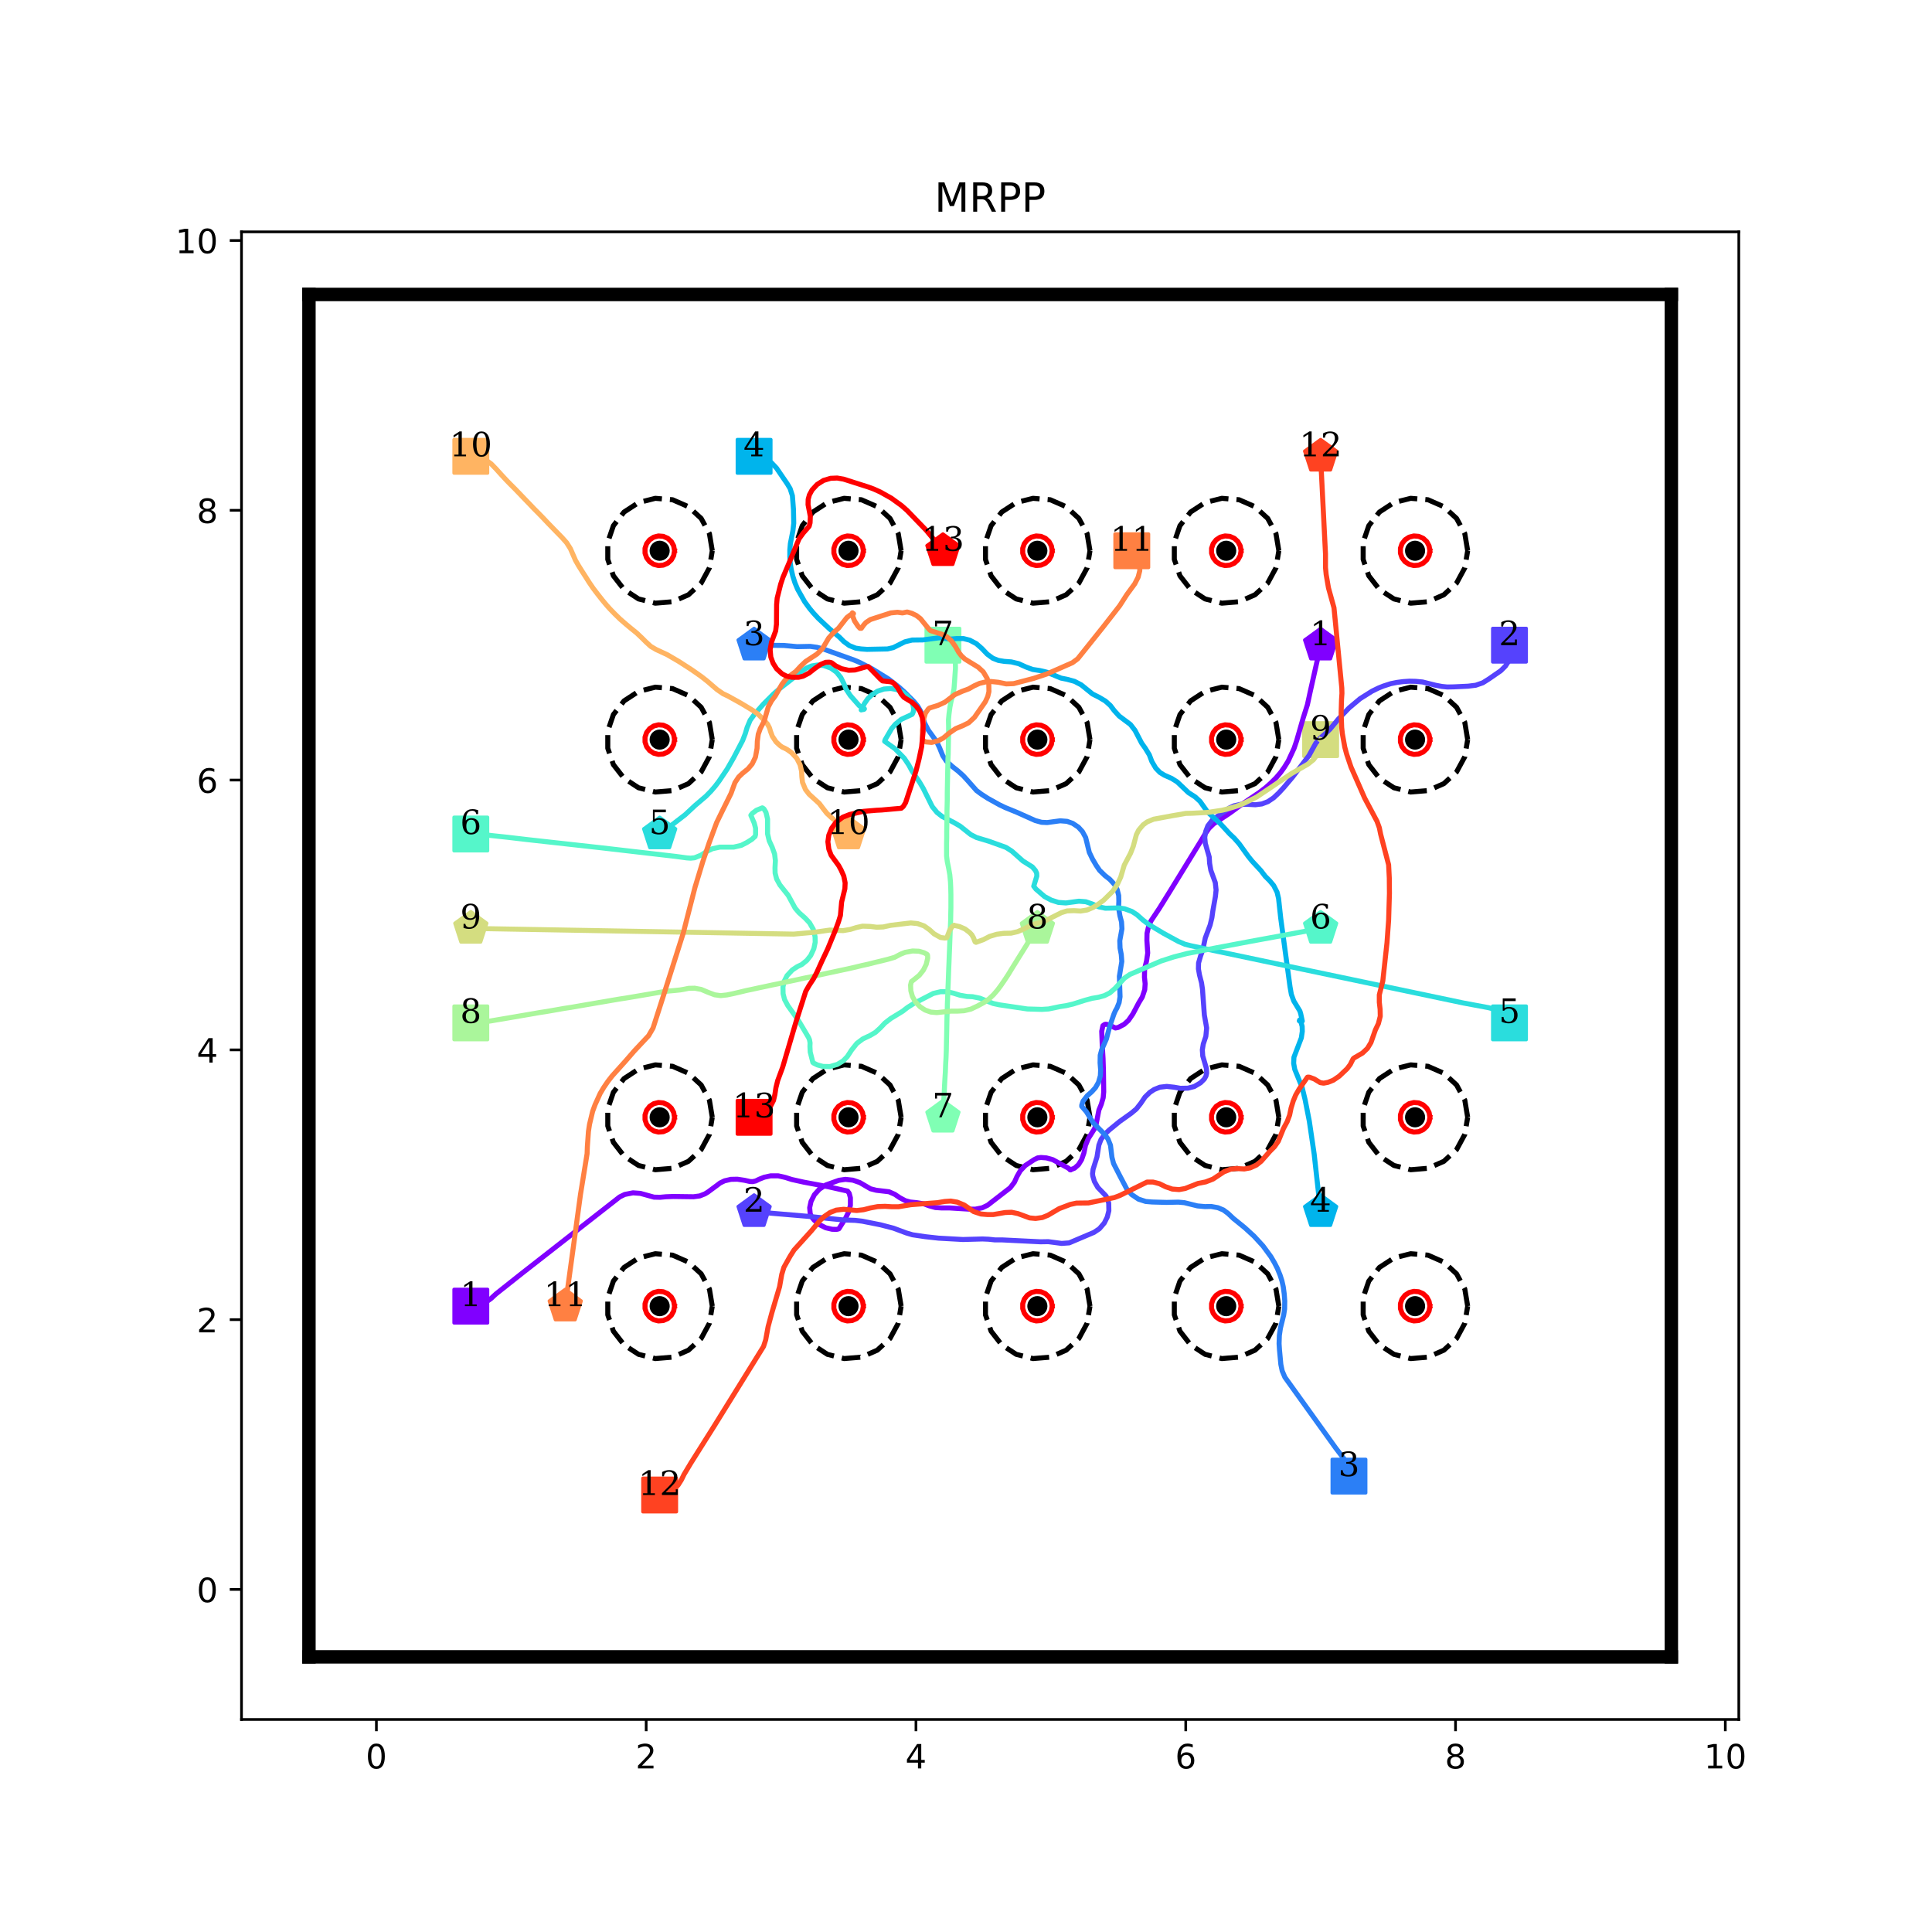 <?xml version="1.0" encoding="utf-8" standalone="no"?>
<!DOCTYPE svg PUBLIC "-//W3C//DTD SVG 1.1//EN"
  "http://www.w3.org/Graphics/SVG/1.1/DTD/svg11.dtd">
<!-- Created with matplotlib (http://matplotlib.org/) -->
<svg height="576pt" version="1.1" viewBox="0 0 576 576" width="576pt" xmlns="http://www.w3.org/2000/svg" xmlns:xlink="http://www.w3.org/1999/xlink">
 <defs>
  <style type="text/css">
*{stroke-linecap:butt;stroke-linejoin:round;}
  </style>
 </defs>
 <g id="figure_1">
  <g id="patch_1">
   <path d="M 0 576 
L 576 576 
L 576 0 
L 0 0 
z
" style="fill:#ffffff;"/>
  </g>
  <g id="axes_1">
   <g id="patch_2">
    <path d="M 72 512.64 
L 518.4 512.64 
L 518.4 69.12 
L 72 69.12 
z
" style="fill:#ffffff;"/>
   </g>
   <g id="matplotlib.axis_1">
    <g id="xtick_1">
     <g id="line2d_1">
      <defs>
       <path d="M 0 0 
L 0 3.5 
" id="m431cf9ea35" style="stroke:#000000;stroke-width:0.8;"/>
      </defs>
      <g>
       <use style="stroke:#000000;stroke-width:0.8;" x="112.216" xlink:href="#m431cf9ea35" y="512.64"/>
      </g>
     </g>
     <g id="text_1">
      <!-- 0 -->
      <defs>
       <path d="M 31.781 66.406 
Q 24.172 66.406 20.328 58.906 
Q 16.5 51.422 16.5 36.375 
Q 16.5 21.391 20.328 13.891 
Q 24.172 6.391 31.781 6.391 
Q 39.453 6.391 43.281 13.891 
Q 47.125 21.391 47.125 36.375 
Q 47.125 51.422 43.281 58.906 
Q 39.453 66.406 31.781 66.406 
z
M 31.781 74.219 
Q 44.047 74.219 50.516 64.516 
Q 56.984 54.828 56.984 36.375 
Q 56.984 17.969 50.516 8.266 
Q 44.047 -1.422 31.781 -1.422 
Q 19.531 -1.422 13.062 8.266 
Q 6.594 17.969 6.594 36.375 
Q 6.594 54.828 13.062 64.516 
Q 19.531 74.219 31.781 74.219 
z
" id="DejaVuSans-30"/>
      </defs>
      <g transform="translate(109.035 527.238)scale(0.1 -0.1)">
       <use xlink:href="#DejaVuSans-30"/>
      </g>
     </g>
    </g>
    <g id="xtick_2">
     <g id="line2d_2">
      <g>
       <use style="stroke:#000000;stroke-width:0.8;" x="192.649" xlink:href="#m431cf9ea35" y="512.64"/>
      </g>
     </g>
     <g id="text_2">
      <!-- 2 -->
      <defs>
       <path d="M 19.188 8.297 
L 53.609 8.297 
L 53.609 0 
L 7.328 0 
L 7.328 8.297 
Q 12.938 14.109 22.625 23.891 
Q 32.328 33.688 34.812 36.531 
Q 39.547 41.844 41.422 45.531 
Q 43.312 49.219 43.312 52.781 
Q 43.312 58.594 39.234 62.25 
Q 35.156 65.922 28.609 65.922 
Q 23.969 65.922 18.812 64.312 
Q 13.672 62.703 7.812 59.422 
L 7.812 69.391 
Q 13.766 71.781 18.938 73 
Q 24.125 74.219 28.422 74.219 
Q 39.75 74.219 46.484 68.547 
Q 53.219 62.891 53.219 53.422 
Q 53.219 48.922 51.531 44.891 
Q 49.859 40.875 45.406 35.406 
Q 44.188 33.984 37.641 27.219 
Q 31.109 20.453 19.188 8.297 
z
" id="DejaVuSans-32"/>
      </defs>
      <g transform="translate(189.467 527.238)scale(0.1 -0.1)">
       <use xlink:href="#DejaVuSans-32"/>
      </g>
     </g>
    </g>
    <g id="xtick_3">
     <g id="line2d_3">
      <g>
       <use style="stroke:#000000;stroke-width:0.8;" x="273.081" xlink:href="#m431cf9ea35" y="512.64"/>
      </g>
     </g>
     <g id="text_3">
      <!-- 4 -->
      <defs>
       <path d="M 37.797 64.312 
L 12.891 25.391 
L 37.797 25.391 
z
M 35.203 72.906 
L 47.609 72.906 
L 47.609 25.391 
L 58.016 25.391 
L 58.016 17.188 
L 47.609 17.188 
L 47.609 0 
L 37.797 0 
L 37.797 17.188 
L 4.891 17.188 
L 4.891 26.703 
z
" id="DejaVuSans-34"/>
      </defs>
      <g transform="translate(269.9 527.238)scale(0.1 -0.1)">
       <use xlink:href="#DejaVuSans-34"/>
      </g>
     </g>
    </g>
    <g id="xtick_4">
     <g id="line2d_4">
      <g>
       <use style="stroke:#000000;stroke-width:0.8;" x="353.514" xlink:href="#m431cf9ea35" y="512.64"/>
      </g>
     </g>
     <g id="text_4">
      <!-- 6 -->
      <defs>
       <path d="M 33.016 40.375 
Q 26.375 40.375 22.484 35.828 
Q 18.609 31.297 18.609 23.391 
Q 18.609 15.531 22.484 10.953 
Q 26.375 6.391 33.016 6.391 
Q 39.656 6.391 43.531 10.953 
Q 47.406 15.531 47.406 23.391 
Q 47.406 31.297 43.531 35.828 
Q 39.656 40.375 33.016 40.375 
z
M 52.594 71.297 
L 52.594 62.312 
Q 48.875 64.062 45.094 64.984 
Q 41.312 65.922 37.594 65.922 
Q 27.828 65.922 22.672 59.328 
Q 17.531 52.734 16.797 39.406 
Q 19.672 43.656 24.016 45.922 
Q 28.375 48.188 33.594 48.188 
Q 44.578 48.188 50.953 41.516 
Q 57.328 34.859 57.328 23.391 
Q 57.328 12.156 50.688 5.359 
Q 44.047 -1.422 33.016 -1.422 
Q 20.359 -1.422 13.672 8.266 
Q 6.984 17.969 6.984 36.375 
Q 6.984 53.656 15.188 63.938 
Q 23.391 74.219 37.203 74.219 
Q 40.922 74.219 44.703 73.484 
Q 48.484 72.75 52.594 71.297 
z
" id="DejaVuSans-36"/>
      </defs>
      <g transform="translate(350.332 527.238)scale(0.1 -0.1)">
       <use xlink:href="#DejaVuSans-36"/>
      </g>
     </g>
    </g>
    <g id="xtick_5">
     <g id="line2d_5">
      <g>
       <use style="stroke:#000000;stroke-width:0.8;" x="433.946" xlink:href="#m431cf9ea35" y="512.64"/>
      </g>
     </g>
     <g id="text_5">
      <!-- 8 -->
      <defs>
       <path d="M 31.781 34.625 
Q 24.75 34.625 20.719 30.859 
Q 16.703 27.094 16.703 20.516 
Q 16.703 13.922 20.719 10.156 
Q 24.75 6.391 31.781 6.391 
Q 38.812 6.391 42.859 10.172 
Q 46.922 13.969 46.922 20.516 
Q 46.922 27.094 42.891 30.859 
Q 38.875 34.625 31.781 34.625 
z
M 21.922 38.812 
Q 15.578 40.375 12.031 44.719 
Q 8.5 49.078 8.5 55.328 
Q 8.5 64.062 14.719 69.141 
Q 20.953 74.219 31.781 74.219 
Q 42.672 74.219 48.875 69.141 
Q 55.078 64.062 55.078 55.328 
Q 55.078 49.078 51.531 44.719 
Q 48 40.375 41.703 38.812 
Q 48.828 37.156 52.797 32.312 
Q 56.781 27.484 56.781 20.516 
Q 56.781 9.906 50.312 4.234 
Q 43.844 -1.422 31.781 -1.422 
Q 19.734 -1.422 13.25 4.234 
Q 6.781 9.906 6.781 20.516 
Q 6.781 27.484 10.781 32.312 
Q 14.797 37.156 21.922 38.812 
z
M 18.312 54.391 
Q 18.312 48.734 21.844 45.562 
Q 25.391 42.391 31.781 42.391 
Q 38.141 42.391 41.719 45.562 
Q 45.312 48.734 45.312 54.391 
Q 45.312 60.062 41.719 63.234 
Q 38.141 66.406 31.781 66.406 
Q 25.391 66.406 21.844 63.234 
Q 18.312 60.062 18.312 54.391 
z
" id="DejaVuSans-38"/>
      </defs>
      <g transform="translate(430.765 527.238)scale(0.1 -0.1)">
       <use xlink:href="#DejaVuSans-38"/>
      </g>
     </g>
    </g>
    <g id="xtick_6">
     <g id="line2d_6">
      <g>
       <use style="stroke:#000000;stroke-width:0.8;" x="514.378" xlink:href="#m431cf9ea35" y="512.64"/>
      </g>
     </g>
     <g id="text_6">
      <!-- 10 -->
      <defs>
       <path d="M 12.406 8.297 
L 28.516 8.297 
L 28.516 63.922 
L 10.984 60.406 
L 10.984 69.391 
L 28.422 72.906 
L 38.281 72.906 
L 38.281 8.297 
L 54.391 8.297 
L 54.391 0 
L 12.406 0 
z
" id="DejaVuSans-31"/>
      </defs>
      <g transform="translate(508.016 527.238)scale(0.1 -0.1)">
       <use xlink:href="#DejaVuSans-31"/>
       <use x="63.623" xlink:href="#DejaVuSans-30"/>
      </g>
     </g>
    </g>
   </g>
   <g id="matplotlib.axis_2">
    <g id="ytick_1">
     <g id="line2d_7">
      <defs>
       <path d="M 0 0 
L -3.5 0 
" id="m1895006cff" style="stroke:#000000;stroke-width:0.8;"/>
      </defs>
      <g>
       <use style="stroke:#000000;stroke-width:0.8;" x="72" xlink:href="#m1895006cff" y="473.864"/>
      </g>
     </g>
     <g id="text_7">
      <!-- 0 -->
      <g transform="translate(58.638 477.663)scale(0.1 -0.1)">
       <use xlink:href="#DejaVuSans-30"/>
      </g>
     </g>
    </g>
    <g id="ytick_2">
     <g id="line2d_8">
      <g>
       <use style="stroke:#000000;stroke-width:0.8;" x="72" xlink:href="#m1895006cff" y="393.431"/>
      </g>
     </g>
     <g id="text_8">
      <!-- 2 -->
      <g transform="translate(58.638 397.231)scale(0.1 -0.1)">
       <use xlink:href="#DejaVuSans-32"/>
      </g>
     </g>
    </g>
    <g id="ytick_3">
     <g id="line2d_9">
      <g>
       <use style="stroke:#000000;stroke-width:0.8;" x="72" xlink:href="#m1895006cff" y="312.999"/>
      </g>
     </g>
     <g id="text_9">
      <!-- 4 -->
      <g transform="translate(58.638 316.798)scale(0.1 -0.1)">
       <use xlink:href="#DejaVuSans-34"/>
      </g>
     </g>
    </g>
    <g id="ytick_4">
     <g id="line2d_10">
      <g>
       <use style="stroke:#000000;stroke-width:0.8;" x="72" xlink:href="#m1895006cff" y="232.566"/>
      </g>
     </g>
     <g id="text_10">
      <!-- 6 -->
      <g transform="translate(58.638 236.366)scale(0.1 -0.1)">
       <use xlink:href="#DejaVuSans-36"/>
      </g>
     </g>
    </g>
    <g id="ytick_5">
     <g id="line2d_11">
      <g>
       <use style="stroke:#000000;stroke-width:0.8;" x="72" xlink:href="#m1895006cff" y="152.134"/>
      </g>
     </g>
     <g id="text_11">
      <!-- 8 -->
      <g transform="translate(58.638 155.933)scale(0.1 -0.1)">
       <use xlink:href="#DejaVuSans-38"/>
      </g>
     </g>
    </g>
    <g id="ytick_6">
     <g id="line2d_12">
      <g>
       <use style="stroke:#000000;stroke-width:0.8;" x="72" xlink:href="#m1895006cff" y="71.702"/>
      </g>
     </g>
     <g id="text_12">
      <!-- 10 -->
      <g transform="translate(52.275 75.501)scale(0.1 -0.1)">
       <use xlink:href="#DejaVuSans-31"/>
       <use x="63.623" xlink:href="#DejaVuSans-30"/>
      </g>
     </g>
    </g>
   </g>
   <g id="line2d_13">
    <path clip-path="url(#p2711b150f7)" d="M 140.368 389.41 
" style="fill:none;stroke:#1f77b4;stroke-linecap:square;stroke-width:1.5;"/>
    <defs>
     <path d="M -5 5 
L 5 5 
L 5 -5 
L -5 -5 
z
" id="md273c80c17" style="stroke:#8000ff;stroke-linejoin:miter;"/>
    </defs>
    <g clip-path="url(#p2711b150f7)">
     <use style="fill:#8000ff;stroke:#8000ff;stroke-linejoin:miter;" x="140.368" xlink:href="#md273c80c17" y="389.41"/>
    </g>
   </g>
   <g id="line2d_14">
    <path clip-path="url(#p2711b150f7)" d="M 393.73 192.35 
" style="fill:none;stroke:#ff7f0e;stroke-linecap:square;stroke-width:1.5;"/>
    <defs>
     <path d="M 0 -5 
L -4.755 -1.545 
L -2.939 4.045 
L 2.939 4.045 
L 4.755 -1.545 
z
" id="m863267b2bd" style="stroke:#8000ff;stroke-linejoin:miter;"/>
    </defs>
    <g clip-path="url(#p2711b150f7)">
     <use style="fill:#8000ff;stroke:#8000ff;stroke-linejoin:miter;" x="393.73" xlink:href="#m863267b2bd" y="192.35"/>
    </g>
   </g>
   <g id="line2d_15">
    <path clip-path="url(#p2711b150f7)" d="M 450.032 192.35 
" style="fill:none;stroke:#2ca02c;stroke-linecap:square;stroke-width:1.5;"/>
    <defs>
     <path d="M -5 5 
L 5 5 
L 5 -5 
L -5 -5 
z
" id="mbf51ad5f4f" style="stroke:#5542fd;stroke-linejoin:miter;"/>
    </defs>
    <g clip-path="url(#p2711b150f7)">
     <use style="fill:#5542fd;stroke:#5542fd;stroke-linejoin:miter;" x="450.032" xlink:href="#mbf51ad5f4f" y="192.35"/>
    </g>
   </g>
   <g id="line2d_16">
    <path clip-path="url(#p2711b150f7)" d="M 224.822 361.258 
" style="fill:none;stroke:#d62728;stroke-linecap:square;stroke-width:1.5;"/>
    <defs>
     <path d="M 0 -5 
L -4.755 -1.545 
L -2.939 4.045 
L 2.939 4.045 
L 4.755 -1.545 
z
" id="mf01f10b8c8" style="stroke:#5542fd;stroke-linejoin:miter;"/>
    </defs>
    <g clip-path="url(#p2711b150f7)">
     <use style="fill:#5542fd;stroke:#5542fd;stroke-linejoin:miter;" x="224.822" xlink:href="#mf01f10b8c8" y="361.258"/>
    </g>
   </g>
   <g id="line2d_17">
    <path clip-path="url(#p2711b150f7)" d="M 402.175 440.082 
" style="fill:none;stroke:#9467bd;stroke-linecap:square;stroke-width:1.5;"/>
    <defs>
     <path d="M -5 5 
L 5 5 
L 5 -5 
L -5 -5 
z
" id="m2edce00a91" style="stroke:#2b7ff6;stroke-linejoin:miter;"/>
    </defs>
    <g clip-path="url(#p2711b150f7)">
     <use style="fill:#2b7ff6;stroke:#2b7ff6;stroke-linejoin:miter;" x="402.175" xlink:href="#m2edce00a91" y="440.082"/>
    </g>
   </g>
   <g id="line2d_18">
    <path clip-path="url(#p2711b150f7)" d="M 224.822 192.35 
" style="fill:none;stroke:#8c564b;stroke-linecap:square;stroke-width:1.5;"/>
    <defs>
     <path d="M 0 -5 
L -4.755 -1.545 
L -2.939 4.045 
L 2.939 4.045 
L 4.755 -1.545 
z
" id="m1c6f209462" style="stroke:#2b7ff6;stroke-linejoin:miter;"/>
    </defs>
    <g clip-path="url(#p2711b150f7)">
     <use style="fill:#2b7ff6;stroke:#2b7ff6;stroke-linejoin:miter;" x="224.822" xlink:href="#m1c6f209462" y="192.35"/>
    </g>
   </g>
   <g id="line2d_19">
    <path clip-path="url(#p2711b150f7)" d="M 224.822 136.048 
" style="fill:none;stroke:#e377c2;stroke-linecap:square;stroke-width:1.5;"/>
    <defs>
     <path d="M -5 5 
L 5 5 
L 5 -5 
L -5 -5 
z
" id="m7ac1c79d21" style="stroke:#00b4ec;stroke-linejoin:miter;"/>
    </defs>
    <g clip-path="url(#p2711b150f7)">
     <use style="fill:#00b4ec;stroke:#00b4ec;stroke-linejoin:miter;" x="224.822" xlink:href="#m7ac1c79d21" y="136.048"/>
    </g>
   </g>
   <g id="line2d_20">
    <path clip-path="url(#p2711b150f7)" d="M 393.73 361.258 
" style="fill:none;stroke:#7f7f7f;stroke-linecap:square;stroke-width:1.5;"/>
    <defs>
     <path d="M 0 -5 
L -4.755 -1.545 
L -2.939 4.045 
L 2.939 4.045 
L 4.755 -1.545 
z
" id="mac160aa892" style="stroke:#00b4ec;stroke-linejoin:miter;"/>
    </defs>
    <g clip-path="url(#p2711b150f7)">
     <use style="fill:#00b4ec;stroke:#00b4ec;stroke-linejoin:miter;" x="393.73" xlink:href="#mac160aa892" y="361.258"/>
    </g>
   </g>
   <g id="line2d_21">
    <path clip-path="url(#p2711b150f7)" d="M 450.032 304.956 
" style="fill:none;stroke:#bcbd22;stroke-linecap:square;stroke-width:1.5;"/>
    <defs>
     <path d="M -5 5 
L 5 5 
L 5 -5 
L -5 -5 
z
" id="ma7cd3b7b82" style="stroke:#2adddd;stroke-linejoin:miter;"/>
    </defs>
    <g clip-path="url(#p2711b150f7)">
     <use style="fill:#2adddd;stroke:#2adddd;stroke-linejoin:miter;" x="450.032" xlink:href="#ma7cd3b7b82" y="304.956"/>
    </g>
   </g>
   <g id="line2d_22">
    <path clip-path="url(#p2711b150f7)" d="M 196.67 248.653 
" style="fill:none;stroke:#17becf;stroke-linecap:square;stroke-width:1.5;"/>
    <defs>
     <path d="M 0 -5 
L -4.755 -1.545 
L -2.939 4.045 
L 2.939 4.045 
L 4.755 -1.545 
z
" id="m43f4084f7a" style="stroke:#2adddd;stroke-linejoin:miter;"/>
    </defs>
    <g clip-path="url(#p2711b150f7)">
     <use style="fill:#2adddd;stroke:#2adddd;stroke-linejoin:miter;" x="196.67" xlink:href="#m43f4084f7a" y="248.653"/>
    </g>
   </g>
   <g id="line2d_23">
    <path clip-path="url(#p2711b150f7)" d="M 140.368 248.653 
" style="fill:none;stroke:#1f77b4;stroke-linecap:square;stroke-width:1.5;"/>
    <defs>
     <path d="M -5 5 
L 5 5 
L 5 -5 
L -5 -5 
z
" id="m8769f03088" style="stroke:#55f6ca;stroke-linejoin:miter;"/>
    </defs>
    <g clip-path="url(#p2711b150f7)">
     <use style="fill:#55f6ca;stroke:#55f6ca;stroke-linejoin:miter;" x="140.368" xlink:href="#m8769f03088" y="248.653"/>
    </g>
   </g>
   <g id="line2d_24">
    <path clip-path="url(#p2711b150f7)" d="M 393.73 276.804 
" style="fill:none;stroke:#ff7f0e;stroke-linecap:square;stroke-width:1.5;"/>
    <defs>
     <path d="M 0 -5 
L -4.755 -1.545 
L -2.939 4.045 
L 2.939 4.045 
L 4.755 -1.545 
z
" id="m5f90422879" style="stroke:#55f6ca;stroke-linejoin:miter;"/>
    </defs>
    <g clip-path="url(#p2711b150f7)">
     <use style="fill:#55f6ca;stroke:#55f6ca;stroke-linejoin:miter;" x="393.73" xlink:href="#m5f90422879" y="276.804"/>
    </g>
   </g>
   <g id="line2d_25">
    <path clip-path="url(#p2711b150f7)" d="M 281.124 192.35 
" style="fill:none;stroke:#2ca02c;stroke-linecap:square;stroke-width:1.5;"/>
    <defs>
     <path d="M -5 5 
L 5 5 
L 5 -5 
L -5 -5 
z
" id="m4a23e83dd1" style="stroke:#80ffb4;stroke-linejoin:miter;"/>
    </defs>
    <g clip-path="url(#p2711b150f7)">
     <use style="fill:#80ffb4;stroke:#80ffb4;stroke-linejoin:miter;" x="281.124" xlink:href="#m4a23e83dd1" y="192.35"/>
    </g>
   </g>
   <g id="line2d_26">
    <path clip-path="url(#p2711b150f7)" d="M 281.124 333.107 
" style="fill:none;stroke:#d62728;stroke-linecap:square;stroke-width:1.5;"/>
    <defs>
     <path d="M 0 -5 
L -4.755 -1.545 
L -2.939 4.045 
L 2.939 4.045 
L 4.755 -1.545 
z
" id="m88bfb456ef" style="stroke:#80ffb4;stroke-linejoin:miter;"/>
    </defs>
    <g clip-path="url(#p2711b150f7)">
     <use style="fill:#80ffb4;stroke:#80ffb4;stroke-linejoin:miter;" x="281.124" xlink:href="#m88bfb456ef" y="333.107"/>
    </g>
   </g>
   <g id="line2d_27">
    <path clip-path="url(#p2711b150f7)" d="M 140.368 304.956 
" style="fill:none;stroke:#9467bd;stroke-linecap:square;stroke-width:1.5;"/>
    <defs>
     <path d="M -5 5 
L 5 5 
L 5 -5 
L -5 -5 
z
" id="m9006fdea23" style="stroke:#aaf69b;stroke-linejoin:miter;"/>
    </defs>
    <g clip-path="url(#p2711b150f7)">
     <use style="fill:#aaf69b;stroke:#aaf69b;stroke-linejoin:miter;" x="140.368" xlink:href="#m9006fdea23" y="304.956"/>
    </g>
   </g>
   <g id="line2d_28">
    <path clip-path="url(#p2711b150f7)" d="M 309.276 276.804 
" style="fill:none;stroke:#8c564b;stroke-linecap:square;stroke-width:1.5;"/>
    <defs>
     <path d="M 0 -5 
L -4.755 -1.545 
L -2.939 4.045 
L 2.939 4.045 
L 4.755 -1.545 
z
" id="m883804bd81" style="stroke:#aaf69b;stroke-linejoin:miter;"/>
    </defs>
    <g clip-path="url(#p2711b150f7)">
     <use style="fill:#aaf69b;stroke:#aaf69b;stroke-linejoin:miter;" x="309.276" xlink:href="#m883804bd81" y="276.804"/>
    </g>
   </g>
   <g id="line2d_29">
    <path clip-path="url(#p2711b150f7)" d="M 393.73 220.502 
" style="fill:none;stroke:#e377c2;stroke-linecap:square;stroke-width:1.5;"/>
    <defs>
     <path d="M -5 5 
L 5 5 
L 5 -5 
L -5 -5 
z
" id="me960b2dd53" style="stroke:#d4dd80;stroke-linejoin:miter;"/>
    </defs>
    <g clip-path="url(#p2711b150f7)">
     <use style="fill:#d4dd80;stroke:#d4dd80;stroke-linejoin:miter;" x="393.73" xlink:href="#me960b2dd53" y="220.502"/>
    </g>
   </g>
   <g id="line2d_30">
    <path clip-path="url(#p2711b150f7)" d="M 140.368 276.804 
" style="fill:none;stroke:#7f7f7f;stroke-linecap:square;stroke-width:1.5;"/>
    <defs>
     <path d="M 0 -5 
L -4.755 -1.545 
L -2.939 4.045 
L 2.939 4.045 
L 4.755 -1.545 
z
" id="m7be926b1ee" style="stroke:#d4dd80;stroke-linejoin:miter;"/>
    </defs>
    <g clip-path="url(#p2711b150f7)">
     <use style="fill:#d4dd80;stroke:#d4dd80;stroke-linejoin:miter;" x="140.368" xlink:href="#m7be926b1ee" y="276.804"/>
    </g>
   </g>
   <g id="line2d_31">
    <path clip-path="url(#p2711b150f7)" d="M 140.368 136.048 
" style="fill:none;stroke:#bcbd22;stroke-linecap:square;stroke-width:1.5;"/>
    <defs>
     <path d="M -5 5 
L 5 5 
L 5 -5 
L -5 -5 
z
" id="mce92b385de" style="stroke:#ffb462;stroke-linejoin:miter;"/>
    </defs>
    <g clip-path="url(#p2711b150f7)">
     <use style="fill:#ffb462;stroke:#ffb462;stroke-linejoin:miter;" x="140.368" xlink:href="#mce92b385de" y="136.048"/>
    </g>
   </g>
   <g id="line2d_32">
    <path clip-path="url(#p2711b150f7)" d="M 252.973 248.653 
" style="fill:none;stroke:#17becf;stroke-linecap:square;stroke-width:1.5;"/>
    <defs>
     <path d="M 0 -5 
L -4.755 -1.545 
L -2.939 4.045 
L 2.939 4.045 
L 4.755 -1.545 
z
" id="m6c54c210e1" style="stroke:#ffb462;stroke-linejoin:miter;"/>
    </defs>
    <g clip-path="url(#p2711b150f7)">
     <use style="fill:#ffb462;stroke:#ffb462;stroke-linejoin:miter;" x="252.973" xlink:href="#m6c54c210e1" y="248.653"/>
    </g>
   </g>
   <g id="line2d_33">
    <path clip-path="url(#p2711b150f7)" d="M 337.427 164.199 
" style="fill:none;stroke:#1f77b4;stroke-linecap:square;stroke-width:1.5;"/>
    <defs>
     <path d="M -5 5 
L 5 5 
L 5 -5 
L -5 -5 
z
" id="m21de1fb3c0" style="stroke:#ff8042;stroke-linejoin:miter;"/>
    </defs>
    <g clip-path="url(#p2711b150f7)">
     <use style="fill:#ff8042;stroke:#ff8042;stroke-linejoin:miter;" x="337.427" xlink:href="#m21de1fb3c0" y="164.199"/>
    </g>
   </g>
   <g id="line2d_34">
    <path clip-path="url(#p2711b150f7)" d="M 168.519 389.41 
" style="fill:none;stroke:#ff7f0e;stroke-linecap:square;stroke-width:1.5;"/>
    <defs>
     <path d="M 0 -5 
L -4.755 -1.545 
L -2.939 4.045 
L 2.939 4.045 
L 4.755 -1.545 
z
" id="m8b25223c75" style="stroke:#ff8042;stroke-linejoin:miter;"/>
    </defs>
    <g clip-path="url(#p2711b150f7)">
     <use style="fill:#ff8042;stroke:#ff8042;stroke-linejoin:miter;" x="168.519" xlink:href="#m8b25223c75" y="389.41"/>
    </g>
   </g>
   <g id="line2d_35">
    <path clip-path="url(#p2711b150f7)" d="M 196.67 445.712 
" style="fill:none;stroke:#2ca02c;stroke-linecap:square;stroke-width:1.5;"/>
    <defs>
     <path d="M -5 5 
L 5 5 
L 5 -5 
L -5 -5 
z
" id="m6e6e00d8d1" style="stroke:#ff4221;stroke-linejoin:miter;"/>
    </defs>
    <g clip-path="url(#p2711b150f7)">
     <use style="fill:#ff4221;stroke:#ff4221;stroke-linejoin:miter;" x="196.67" xlink:href="#m6e6e00d8d1" y="445.712"/>
    </g>
   </g>
   <g id="line2d_36">
    <path clip-path="url(#p2711b150f7)" d="M 393.73 136.048 
" style="fill:none;stroke:#d62728;stroke-linecap:square;stroke-width:1.5;"/>
    <defs>
     <path d="M 0 -5 
L -4.755 -1.545 
L -2.939 4.045 
L 2.939 4.045 
L 4.755 -1.545 
z
" id="m36ce52c8f0" style="stroke:#ff4221;stroke-linejoin:miter;"/>
    </defs>
    <g clip-path="url(#p2711b150f7)">
     <use style="fill:#ff4221;stroke:#ff4221;stroke-linejoin:miter;" x="393.73" xlink:href="#m36ce52c8f0" y="136.048"/>
    </g>
   </g>
   <g id="line2d_37">
    <path clip-path="url(#p2711b150f7)" d="M 224.822 333.107 
" style="fill:none;stroke:#9467bd;stroke-linecap:square;stroke-width:1.5;"/>
    <defs>
     <path d="M -5 5 
L 5 5 
L 5 -5 
L -5 -5 
z
" id="md95f5c32de" style="stroke:#ff0000;stroke-linejoin:miter;"/>
    </defs>
    <g clip-path="url(#p2711b150f7)">
     <use style="fill:#ff0000;stroke:#ff0000;stroke-linejoin:miter;" x="224.822" xlink:href="#md95f5c32de" y="333.107"/>
    </g>
   </g>
   <g id="line2d_38">
    <path clip-path="url(#p2711b150f7)" d="M 281.124 164.199 
" style="fill:none;stroke:#8c564b;stroke-linecap:square;stroke-width:1.5;"/>
    <defs>
     <path d="M 0 -5 
L -4.755 -1.545 
L -2.939 4.045 
L 2.939 4.045 
L 4.755 -1.545 
z
" id="m009cfbf56d" style="stroke:#ff0000;stroke-linejoin:miter;"/>
    </defs>
    <g clip-path="url(#p2711b150f7)">
     <use style="fill:#ff0000;stroke:#ff0000;stroke-linejoin:miter;" x="281.124" xlink:href="#m009cfbf56d" y="164.199"/>
    </g>
   </g>
   <g id="line2d_39">
    <defs>
     <path d="M 0 2.5 
C 0.663 2.5 1.299 2.237 1.768 1.768 
C 2.237 1.299 2.5 0.663 2.5 0 
C 2.5 -0.663 2.237 -1.299 1.768 -1.768 
C 1.299 -2.237 0.663 -2.5 0 -2.5 
C -0.663 -2.5 -1.299 -2.237 -1.768 -1.768 
C -2.237 -1.299 -2.5 -0.663 -2.5 0 
C -2.5 0.663 -2.237 1.299 -1.768 1.768 
C -1.299 2.237 -0.663 2.5 0 2.5 
z
" id="me73f351886" style="stroke:#000000;"/>
    </defs>
    <g clip-path="url(#p2711b150f7)">
     <use style="stroke:#000000;" x="196.67" xlink:href="#me73f351886" y="389.41"/>
     <use style="stroke:#000000;" x="196.67" xlink:href="#me73f351886" y="333.107"/>
     <use style="stroke:#000000;" x="252.973" xlink:href="#me73f351886" y="389.41"/>
     <use style="stroke:#000000;" x="252.973" xlink:href="#me73f351886" y="333.107"/>
     <use style="stroke:#000000;" x="309.276" xlink:href="#me73f351886" y="389.41"/>
     <use style="stroke:#000000;" x="309.276" xlink:href="#me73f351886" y="333.107"/>
     <use style="stroke:#000000;" x="365.578" xlink:href="#me73f351886" y="389.41"/>
     <use style="stroke:#000000;" x="365.578" xlink:href="#me73f351886" y="333.107"/>
     <use style="stroke:#000000;" x="421.881" xlink:href="#me73f351886" y="389.41"/>
     <use style="stroke:#000000;" x="421.881" xlink:href="#me73f351886" y="333.107"/>
     <use style="stroke:#000000;" x="196.67" xlink:href="#me73f351886" y="220.502"/>
     <use style="stroke:#000000;" x="196.67" xlink:href="#me73f351886" y="164.199"/>
     <use style="stroke:#000000;" x="252.973" xlink:href="#me73f351886" y="220.502"/>
     <use style="stroke:#000000;" x="252.973" xlink:href="#me73f351886" y="164.199"/>
     <use style="stroke:#000000;" x="309.276" xlink:href="#me73f351886" y="220.502"/>
     <use style="stroke:#000000;" x="309.276" xlink:href="#me73f351886" y="164.199"/>
     <use style="stroke:#000000;" x="365.578" xlink:href="#me73f351886" y="220.502"/>
     <use style="stroke:#000000;" x="365.578" xlink:href="#me73f351886" y="164.199"/>
     <use style="stroke:#000000;" x="421.881" xlink:href="#me73f351886" y="220.502"/>
     <use style="stroke:#000000;" x="421.881" xlink:href="#me73f351886" y="164.199"/>
    </g>
   </g>
   <g id="line2d_40">
    <path clip-path="url(#p2711b150f7)" d="M 212.355 389.41 
L 211.505 384.317 
L 209.047 379.776 
L 205.249 376.279 
L 200.521 374.205 
L 195.375 373.779 
L 190.37 375.046 
L 186.048 377.87 
L 182.876 381.945 
L 181.2 386.828 
L 181.2 391.991 
L 182.876 396.875 
L 186.048 400.949 
L 190.37 403.773 
L 195.375 405.04 
L 200.521 404.614 
L 205.249 402.54 
L 209.047 399.043 
L 211.505 394.502 
L 212.355 389.41 
" style="fill:none;stroke:#000000;stroke-dasharray:5.55,2.4;stroke-dashoffset:0;stroke-width:1.5;"/>
   </g>
   <g id="line2d_41">
    <path clip-path="url(#p2711b150f7)" d="M 201.094 389.41 
L 200.854 387.973 
L 200.161 386.693 
L 199.09 385.706 
L 197.756 385.121 
L 196.305 385.001 
L 194.893 385.359 
L 193.674 386.155 
L 192.78 387.304 
L 192.307 388.682 
L 192.307 390.138 
L 192.78 391.515 
L 193.674 392.664 
L 194.893 393.461 
L 196.305 393.818 
L 197.756 393.698 
L 199.09 393.113 
L 200.161 392.127 
L 200.854 390.846 
L 201.094 389.41 
" style="fill:none;stroke:#ff0000;stroke-linecap:square;stroke-width:1.5;"/>
   </g>
   <g id="line2d_42">
    <path clip-path="url(#p2711b150f7)" d="M 212.355 333.107 
L 211.505 328.014 
L 209.047 323.474 
L 205.249 319.977 
L 200.521 317.903 
L 195.375 317.476 
L 190.37 318.744 
L 186.048 321.568 
L 182.876 325.642 
L 181.2 330.525 
L 181.2 335.689 
L 182.876 340.572 
L 186.048 344.646 
L 190.37 347.47 
L 195.375 348.738 
L 200.521 348.311 
L 205.249 346.237 
L 209.047 342.741 
L 211.505 338.2 
L 212.355 333.107 
" style="fill:none;stroke:#000000;stroke-dasharray:5.55,2.4;stroke-dashoffset:0;stroke-width:1.5;"/>
   </g>
   <g id="line2d_43">
    <path clip-path="url(#p2711b150f7)" d="M 201.094 333.107 
L 200.854 331.671 
L 200.161 330.39 
L 199.09 329.404 
L 197.756 328.819 
L 196.305 328.698 
L 194.893 329.056 
L 193.674 329.852 
L 192.78 331.002 
L 192.307 332.379 
L 192.307 333.835 
L 192.78 335.213 
L 193.674 336.362 
L 194.893 337.158 
L 196.305 337.516 
L 197.756 337.395 
L 199.09 336.81 
L 200.161 335.824 
L 200.854 334.543 
L 201.094 333.107 
" style="fill:none;stroke:#ff0000;stroke-linecap:square;stroke-width:1.5;"/>
   </g>
   <g id="line2d_44">
    <path clip-path="url(#p2711b150f7)" d="M 268.657 389.41 
L 267.807 384.317 
L 265.35 379.776 
L 261.551 376.279 
L 256.823 374.205 
L 251.678 373.779 
L 246.673 375.046 
L 242.35 377.87 
L 239.179 381.945 
L 237.503 386.828 
L 237.503 391.991 
L 239.179 396.875 
L 242.35 400.949 
L 246.673 403.773 
L 251.678 405.04 
L 256.823 404.614 
L 261.551 402.54 
L 265.35 399.043 
L 267.807 394.502 
L 268.657 389.41 
" style="fill:none;stroke:#000000;stroke-dasharray:5.55,2.4;stroke-dashoffset:0;stroke-width:1.5;"/>
   </g>
   <g id="line2d_45">
    <path clip-path="url(#p2711b150f7)" d="M 257.397 389.41 
L 257.157 387.973 
L 256.464 386.693 
L 255.393 385.706 
L 254.059 385.121 
L 252.608 385.001 
L 251.196 385.359 
L 249.977 386.155 
L 249.082 387.304 
L 248.61 388.682 
L 248.61 390.138 
L 249.082 391.515 
L 249.977 392.664 
L 251.196 393.461 
L 252.608 393.818 
L 254.059 393.698 
L 255.393 393.113 
L 256.464 392.127 
L 257.157 390.846 
L 257.397 389.41 
" style="fill:none;stroke:#ff0000;stroke-linecap:square;stroke-width:1.5;"/>
   </g>
   <g id="line2d_46">
    <path clip-path="url(#p2711b150f7)" d="M 268.657 333.107 
L 267.807 328.014 
L 265.35 323.474 
L 261.551 319.977 
L 256.823 317.903 
L 251.678 317.476 
L 246.673 318.744 
L 242.35 321.568 
L 239.179 325.642 
L 237.503 330.525 
L 237.503 335.689 
L 239.179 340.572 
L 242.35 344.646 
L 246.673 347.47 
L 251.678 348.738 
L 256.823 348.311 
L 261.551 346.237 
L 265.35 342.741 
L 267.807 338.2 
L 268.657 333.107 
" style="fill:none;stroke:#000000;stroke-dasharray:5.55,2.4;stroke-dashoffset:0;stroke-width:1.5;"/>
   </g>
   <g id="line2d_47">
    <path clip-path="url(#p2711b150f7)" d="M 257.397 333.107 
L 257.157 331.671 
L 256.464 330.39 
L 255.393 329.404 
L 254.059 328.819 
L 252.608 328.698 
L 251.196 329.056 
L 249.977 329.852 
L 249.082 331.002 
L 248.61 332.379 
L 248.61 333.835 
L 249.082 335.213 
L 249.977 336.362 
L 251.196 337.158 
L 252.608 337.516 
L 254.059 337.395 
L 255.393 336.81 
L 256.464 335.824 
L 257.157 334.543 
L 257.397 333.107 
" style="fill:none;stroke:#ff0000;stroke-linecap:square;stroke-width:1.5;"/>
   </g>
   <g id="line2d_48">
    <path clip-path="url(#p2711b150f7)" d="M 324.96 389.41 
L 324.11 384.317 
L 321.653 379.776 
L 317.854 376.279 
L 313.126 374.205 
L 307.98 373.779 
L 302.975 375.046 
L 298.653 377.87 
L 295.482 381.945 
L 293.805 386.828 
L 293.805 391.991 
L 295.482 396.875 
L 298.653 400.949 
L 302.975 403.773 
L 307.98 405.04 
L 313.126 404.614 
L 317.854 402.54 
L 321.653 399.043 
L 324.11 394.502 
L 324.96 389.41 
" style="fill:none;stroke:#000000;stroke-dasharray:5.55,2.4;stroke-dashoffset:0;stroke-width:1.5;"/>
   </g>
   <g id="line2d_49">
    <path clip-path="url(#p2711b150f7)" d="M 313.699 389.41 
L 313.46 387.973 
L 312.767 386.693 
L 311.695 385.706 
L 310.362 385.121 
L 308.91 385.001 
L 307.499 385.359 
L 306.28 386.155 
L 305.385 387.304 
L 304.912 388.682 
L 304.912 390.138 
L 305.385 391.515 
L 306.28 392.664 
L 307.499 393.461 
L 308.91 393.818 
L 310.362 393.698 
L 311.695 393.113 
L 312.767 392.127 
L 313.46 390.846 
L 313.699 389.41 
" style="fill:none;stroke:#ff0000;stroke-linecap:square;stroke-width:1.5;"/>
   </g>
   <g id="line2d_50">
    <path clip-path="url(#p2711b150f7)" d="M 324.96 333.107 
L 324.11 328.014 
L 321.653 323.474 
L 317.854 319.977 
L 313.126 317.903 
L 307.98 317.476 
L 302.975 318.744 
L 298.653 321.568 
L 295.482 325.642 
L 293.805 330.525 
L 293.805 335.689 
L 295.482 340.572 
L 298.653 344.646 
L 302.975 347.47 
L 307.98 348.738 
L 313.126 348.311 
L 317.854 346.237 
L 321.653 342.741 
L 324.11 338.2 
L 324.96 333.107 
" style="fill:none;stroke:#000000;stroke-dasharray:5.55,2.4;stroke-dashoffset:0;stroke-width:1.5;"/>
   </g>
   <g id="line2d_51">
    <path clip-path="url(#p2711b150f7)" d="M 313.699 333.107 
L 313.46 331.671 
L 312.767 330.39 
L 311.695 329.404 
L 310.362 328.819 
L 308.91 328.698 
L 307.499 329.056 
L 306.28 329.852 
L 305.385 331.002 
L 304.912 332.379 
L 304.912 333.835 
L 305.385 335.213 
L 306.28 336.362 
L 307.499 337.158 
L 308.91 337.516 
L 310.362 337.395 
L 311.695 336.81 
L 312.767 335.824 
L 313.46 334.543 
L 313.699 333.107 
" style="fill:none;stroke:#ff0000;stroke-linecap:square;stroke-width:1.5;"/>
   </g>
   <g id="line2d_52">
    <path clip-path="url(#p2711b150f7)" d="M 381.263 389.41 
L 380.413 384.317 
L 377.956 379.776 
L 374.157 376.279 
L 369.429 374.205 
L 364.283 373.779 
L 359.278 375.046 
L 354.956 377.87 
L 351.784 381.945 
L 350.108 386.828 
L 350.108 391.991 
L 351.784 396.875 
L 354.956 400.949 
L 359.278 403.773 
L 364.283 405.04 
L 369.429 404.614 
L 374.157 402.54 
L 377.956 399.043 
L 380.413 394.502 
L 381.263 389.41 
" style="fill:none;stroke:#000000;stroke-dasharray:5.55,2.4;stroke-dashoffset:0;stroke-width:1.5;"/>
   </g>
   <g id="line2d_53">
    <path clip-path="url(#p2711b150f7)" d="M 370.002 389.41 
L 369.762 387.973 
L 369.069 386.693 
L 367.998 385.706 
L 366.664 385.121 
L 365.213 385.001 
L 363.801 385.359 
L 362.582 386.155 
L 361.688 387.304 
L 361.215 388.682 
L 361.215 390.138 
L 361.688 391.515 
L 362.582 392.664 
L 363.801 393.461 
L 365.213 393.818 
L 366.664 393.698 
L 367.998 393.113 
L 369.069 392.127 
L 369.762 390.846 
L 370.002 389.41 
" style="fill:none;stroke:#ff0000;stroke-linecap:square;stroke-width:1.5;"/>
   </g>
   <g id="line2d_54">
    <path clip-path="url(#p2711b150f7)" d="M 381.263 333.107 
L 380.413 328.014 
L 377.956 323.474 
L 374.157 319.977 
L 369.429 317.903 
L 364.283 317.476 
L 359.278 318.744 
L 354.956 321.568 
L 351.784 325.642 
L 350.108 330.525 
L 350.108 335.689 
L 351.784 340.572 
L 354.956 344.646 
L 359.278 347.47 
L 364.283 348.738 
L 369.429 348.311 
L 374.157 346.237 
L 377.956 342.741 
L 380.413 338.2 
L 381.263 333.107 
" style="fill:none;stroke:#000000;stroke-dasharray:5.55,2.4;stroke-dashoffset:0;stroke-width:1.5;"/>
   </g>
   <g id="line2d_55">
    <path clip-path="url(#p2711b150f7)" d="M 370.002 333.107 
L 369.762 331.671 
L 369.069 330.39 
L 367.998 329.404 
L 366.664 328.819 
L 365.213 328.698 
L 363.801 329.056 
L 362.582 329.852 
L 361.688 331.002 
L 361.215 332.379 
L 361.215 333.835 
L 361.688 335.213 
L 362.582 336.362 
L 363.801 337.158 
L 365.213 337.516 
L 366.664 337.395 
L 367.998 336.81 
L 369.069 335.824 
L 369.762 334.543 
L 370.002 333.107 
" style="fill:none;stroke:#ff0000;stroke-linecap:square;stroke-width:1.5;"/>
   </g>
   <g id="line2d_56">
    <path clip-path="url(#p2711b150f7)" d="M 437.565 389.41 
L 436.716 384.317 
L 434.258 379.776 
L 430.46 376.279 
L 425.731 374.205 
L 420.586 373.779 
L 415.581 375.046 
L 411.258 377.87 
L 408.087 381.945 
L 406.411 386.828 
L 406.411 391.991 
L 408.087 396.875 
L 411.258 400.949 
L 415.581 403.773 
L 420.586 405.04 
L 425.731 404.614 
L 430.46 402.54 
L 434.258 399.043 
L 436.716 394.502 
L 437.565 389.41 
" style="fill:none;stroke:#000000;stroke-dasharray:5.55,2.4;stroke-dashoffset:0;stroke-width:1.5;"/>
   </g>
   <g id="line2d_57">
    <path clip-path="url(#p2711b150f7)" d="M 426.305 389.41 
L 426.065 387.973 
L 425.372 386.693 
L 424.301 385.706 
L 422.967 385.121 
L 421.516 385.001 
L 420.104 385.359 
L 418.885 386.155 
L 417.99 387.304 
L 417.518 388.682 
L 417.518 390.138 
L 417.99 391.515 
L 418.885 392.664 
L 420.104 393.461 
L 421.516 393.818 
L 422.967 393.698 
L 424.301 393.113 
L 425.372 392.127 
L 426.065 390.846 
L 426.305 389.41 
" style="fill:none;stroke:#ff0000;stroke-linecap:square;stroke-width:1.5;"/>
   </g>
   <g id="line2d_58">
    <path clip-path="url(#p2711b150f7)" d="M 437.565 333.107 
L 436.716 328.014 
L 434.258 323.474 
L 430.46 319.977 
L 425.731 317.903 
L 420.586 317.476 
L 415.581 318.744 
L 411.258 321.568 
L 408.087 325.642 
L 406.411 330.525 
L 406.411 335.689 
L 408.087 340.572 
L 411.258 344.646 
L 415.581 347.47 
L 420.586 348.738 
L 425.731 348.311 
L 430.46 346.237 
L 434.258 342.741 
L 436.716 338.2 
L 437.565 333.107 
" style="fill:none;stroke:#000000;stroke-dasharray:5.55,2.4;stroke-dashoffset:0;stroke-width:1.5;"/>
   </g>
   <g id="line2d_59">
    <path clip-path="url(#p2711b150f7)" d="M 426.305 333.107 
L 426.065 331.671 
L 425.372 330.39 
L 424.301 329.404 
L 422.967 328.819 
L 421.516 328.698 
L 420.104 329.056 
L 418.885 329.852 
L 417.99 331.002 
L 417.518 332.379 
L 417.518 333.835 
L 417.99 335.213 
L 418.885 336.362 
L 420.104 337.158 
L 421.516 337.516 
L 422.967 337.395 
L 424.301 336.81 
L 425.372 335.824 
L 426.065 334.543 
L 426.305 333.107 
" style="fill:none;stroke:#ff0000;stroke-linecap:square;stroke-width:1.5;"/>
   </g>
   <g id="line2d_60">
    <path clip-path="url(#p2711b150f7)" d="M 212.355 220.502 
L 211.505 215.409 
L 209.047 210.868 
L 205.249 207.371 
L 200.521 205.297 
L 195.375 204.871 
L 190.37 206.138 
L 186.048 208.962 
L 182.876 213.037 
L 181.2 217.92 
L 181.2 223.083 
L 182.876 227.967 
L 186.048 232.041 
L 190.37 234.865 
L 195.375 236.132 
L 200.521 235.706 
L 205.249 233.632 
L 209.047 230.135 
L 211.505 225.594 
L 212.355 220.502 
" style="fill:none;stroke:#000000;stroke-dasharray:5.55,2.4;stroke-dashoffset:0;stroke-width:1.5;"/>
   </g>
   <g id="line2d_61">
    <path clip-path="url(#p2711b150f7)" d="M 201.094 220.502 
L 200.854 219.065 
L 200.161 217.784 
L 199.09 216.798 
L 197.756 216.213 
L 196.305 216.093 
L 194.893 216.45 
L 193.674 217.247 
L 192.78 218.396 
L 192.307 219.773 
L 192.307 221.23 
L 192.78 222.607 
L 193.674 223.756 
L 194.893 224.553 
L 196.305 224.91 
L 197.756 224.79 
L 199.09 224.205 
L 200.161 223.219 
L 200.854 221.938 
L 201.094 220.502 
" style="fill:none;stroke:#ff0000;stroke-linecap:square;stroke-width:1.5;"/>
   </g>
   <g id="line2d_62">
    <path clip-path="url(#p2711b150f7)" d="M 212.355 164.199 
L 211.505 159.106 
L 209.047 154.565 
L 205.249 151.069 
L 200.521 148.995 
L 195.375 148.568 
L 190.37 149.836 
L 186.048 152.66 
L 182.876 156.734 
L 181.2 161.617 
L 181.2 166.78 
L 182.876 171.664 
L 186.048 175.738 
L 190.37 178.562 
L 195.375 179.83 
L 200.521 179.403 
L 205.249 177.329 
L 209.047 173.832 
L 211.505 169.292 
L 212.355 164.199 
" style="fill:none;stroke:#000000;stroke-dasharray:5.55,2.4;stroke-dashoffset:0;stroke-width:1.5;"/>
   </g>
   <g id="line2d_63">
    <path clip-path="url(#p2711b150f7)" d="M 201.094 164.199 
L 200.854 162.763 
L 200.161 161.482 
L 199.09 160.495 
L 197.756 159.911 
L 196.305 159.79 
L 194.893 160.148 
L 193.674 160.944 
L 192.78 162.093 
L 192.307 163.471 
L 192.307 164.927 
L 192.78 166.304 
L 193.674 167.454 
L 194.893 168.25 
L 196.305 168.608 
L 197.756 168.487 
L 199.09 167.902 
L 200.161 166.916 
L 200.854 165.635 
L 201.094 164.199 
" style="fill:none;stroke:#ff0000;stroke-linecap:square;stroke-width:1.5;"/>
   </g>
   <g id="line2d_64">
    <path clip-path="url(#p2711b150f7)" d="M 268.657 220.502 
L 267.807 215.409 
L 265.35 210.868 
L 261.551 207.371 
L 256.823 205.297 
L 251.678 204.871 
L 246.673 206.138 
L 242.35 208.962 
L 239.179 213.037 
L 237.503 217.92 
L 237.503 223.083 
L 239.179 227.967 
L 242.35 232.041 
L 246.673 234.865 
L 251.678 236.132 
L 256.823 235.706 
L 261.551 233.632 
L 265.35 230.135 
L 267.807 225.594 
L 268.657 220.502 
" style="fill:none;stroke:#000000;stroke-dasharray:5.55,2.4;stroke-dashoffset:0;stroke-width:1.5;"/>
   </g>
   <g id="line2d_65">
    <path clip-path="url(#p2711b150f7)" d="M 257.397 220.502 
L 257.157 219.065 
L 256.464 217.784 
L 255.393 216.798 
L 254.059 216.213 
L 252.608 216.093 
L 251.196 216.45 
L 249.977 217.247 
L 249.082 218.396 
L 248.61 219.773 
L 248.61 221.23 
L 249.082 222.607 
L 249.977 223.756 
L 251.196 224.553 
L 252.608 224.91 
L 254.059 224.79 
L 255.393 224.205 
L 256.464 223.219 
L 257.157 221.938 
L 257.397 220.502 
" style="fill:none;stroke:#ff0000;stroke-linecap:square;stroke-width:1.5;"/>
   </g>
   <g id="line2d_66">
    <path clip-path="url(#p2711b150f7)" d="M 268.657 164.199 
L 267.807 159.106 
L 265.35 154.565 
L 261.551 151.069 
L 256.823 148.995 
L 251.678 148.568 
L 246.673 149.836 
L 242.35 152.66 
L 239.179 156.734 
L 237.503 161.617 
L 237.503 166.78 
L 239.179 171.664 
L 242.35 175.738 
L 246.673 178.562 
L 251.678 179.83 
L 256.823 179.403 
L 261.551 177.329 
L 265.35 173.832 
L 267.807 169.292 
L 268.657 164.199 
" style="fill:none;stroke:#000000;stroke-dasharray:5.55,2.4;stroke-dashoffset:0;stroke-width:1.5;"/>
   </g>
   <g id="line2d_67">
    <path clip-path="url(#p2711b150f7)" d="M 257.397 164.199 
L 257.157 162.763 
L 256.464 161.482 
L 255.393 160.495 
L 254.059 159.911 
L 252.608 159.79 
L 251.196 160.148 
L 249.977 160.944 
L 249.082 162.093 
L 248.61 163.471 
L 248.61 164.927 
L 249.082 166.304 
L 249.977 167.454 
L 251.196 168.25 
L 252.608 168.608 
L 254.059 168.487 
L 255.393 167.902 
L 256.464 166.916 
L 257.157 165.635 
L 257.397 164.199 
" style="fill:none;stroke:#ff0000;stroke-linecap:square;stroke-width:1.5;"/>
   </g>
   <g id="line2d_68">
    <path clip-path="url(#p2711b150f7)" d="M 324.96 220.502 
L 324.11 215.409 
L 321.653 210.868 
L 317.854 207.371 
L 313.126 205.297 
L 307.98 204.871 
L 302.975 206.138 
L 298.653 208.962 
L 295.482 213.037 
L 293.805 217.92 
L 293.805 223.083 
L 295.482 227.967 
L 298.653 232.041 
L 302.975 234.865 
L 307.98 236.132 
L 313.126 235.706 
L 317.854 233.632 
L 321.653 230.135 
L 324.11 225.594 
L 324.96 220.502 
" style="fill:none;stroke:#000000;stroke-dasharray:5.55,2.4;stroke-dashoffset:0;stroke-width:1.5;"/>
   </g>
   <g id="line2d_69">
    <path clip-path="url(#p2711b150f7)" d="M 313.699 220.502 
L 313.46 219.065 
L 312.767 217.784 
L 311.695 216.798 
L 310.362 216.213 
L 308.91 216.093 
L 307.499 216.45 
L 306.28 217.247 
L 305.385 218.396 
L 304.912 219.773 
L 304.912 221.23 
L 305.385 222.607 
L 306.28 223.756 
L 307.499 224.553 
L 308.91 224.91 
L 310.362 224.79 
L 311.695 224.205 
L 312.767 223.219 
L 313.46 221.938 
L 313.699 220.502 
" style="fill:none;stroke:#ff0000;stroke-linecap:square;stroke-width:1.5;"/>
   </g>
   <g id="line2d_70">
    <path clip-path="url(#p2711b150f7)" d="M 324.96 164.199 
L 324.11 159.106 
L 321.653 154.565 
L 317.854 151.069 
L 313.126 148.995 
L 307.98 148.568 
L 302.975 149.836 
L 298.653 152.66 
L 295.482 156.734 
L 293.805 161.617 
L 293.805 166.78 
L 295.482 171.664 
L 298.653 175.738 
L 302.975 178.562 
L 307.98 179.83 
L 313.126 179.403 
L 317.854 177.329 
L 321.653 173.832 
L 324.11 169.292 
L 324.96 164.199 
" style="fill:none;stroke:#000000;stroke-dasharray:5.55,2.4;stroke-dashoffset:0;stroke-width:1.5;"/>
   </g>
   <g id="line2d_71">
    <path clip-path="url(#p2711b150f7)" d="M 313.699 164.199 
L 313.46 162.763 
L 312.767 161.482 
L 311.695 160.495 
L 310.362 159.911 
L 308.91 159.79 
L 307.499 160.148 
L 306.28 160.944 
L 305.385 162.093 
L 304.912 163.471 
L 304.912 164.927 
L 305.385 166.304 
L 306.28 167.454 
L 307.499 168.25 
L 308.91 168.608 
L 310.362 168.487 
L 311.695 167.902 
L 312.767 166.916 
L 313.46 165.635 
L 313.699 164.199 
" style="fill:none;stroke:#ff0000;stroke-linecap:square;stroke-width:1.5;"/>
   </g>
   <g id="line2d_72">
    <path clip-path="url(#p2711b150f7)" d="M 381.263 220.502 
L 380.413 215.409 
L 377.956 210.868 
L 374.157 207.371 
L 369.429 205.297 
L 364.283 204.871 
L 359.278 206.138 
L 354.956 208.962 
L 351.784 213.037 
L 350.108 217.92 
L 350.108 223.083 
L 351.784 227.967 
L 354.956 232.041 
L 359.278 234.865 
L 364.283 236.132 
L 369.429 235.706 
L 374.157 233.632 
L 377.956 230.135 
L 380.413 225.594 
L 381.263 220.502 
" style="fill:none;stroke:#000000;stroke-dasharray:5.55,2.4;stroke-dashoffset:0;stroke-width:1.5;"/>
   </g>
   <g id="line2d_73">
    <path clip-path="url(#p2711b150f7)" d="M 370.002 220.502 
L 369.762 219.065 
L 369.069 217.784 
L 367.998 216.798 
L 366.664 216.213 
L 365.213 216.093 
L 363.801 216.45 
L 362.582 217.247 
L 361.688 218.396 
L 361.215 219.773 
L 361.215 221.23 
L 361.688 222.607 
L 362.582 223.756 
L 363.801 224.553 
L 365.213 224.91 
L 366.664 224.79 
L 367.998 224.205 
L 369.069 223.219 
L 369.762 221.938 
L 370.002 220.502 
" style="fill:none;stroke:#ff0000;stroke-linecap:square;stroke-width:1.5;"/>
   </g>
   <g id="line2d_74">
    <path clip-path="url(#p2711b150f7)" d="M 381.263 164.199 
L 380.413 159.106 
L 377.956 154.565 
L 374.157 151.069 
L 369.429 148.995 
L 364.283 148.568 
L 359.278 149.836 
L 354.956 152.66 
L 351.784 156.734 
L 350.108 161.617 
L 350.108 166.78 
L 351.784 171.664 
L 354.956 175.738 
L 359.278 178.562 
L 364.283 179.83 
L 369.429 179.403 
L 374.157 177.329 
L 377.956 173.832 
L 380.413 169.292 
L 381.263 164.199 
" style="fill:none;stroke:#000000;stroke-dasharray:5.55,2.4;stroke-dashoffset:0;stroke-width:1.5;"/>
   </g>
   <g id="line2d_75">
    <path clip-path="url(#p2711b150f7)" d="M 370.002 164.199 
L 369.762 162.763 
L 369.069 161.482 
L 367.998 160.495 
L 366.664 159.911 
L 365.213 159.79 
L 363.801 160.148 
L 362.582 160.944 
L 361.688 162.093 
L 361.215 163.471 
L 361.215 164.927 
L 361.688 166.304 
L 362.582 167.454 
L 363.801 168.25 
L 365.213 168.608 
L 366.664 168.487 
L 367.998 167.902 
L 369.069 166.916 
L 369.762 165.635 
L 370.002 164.199 
" style="fill:none;stroke:#ff0000;stroke-linecap:square;stroke-width:1.5;"/>
   </g>
   <g id="line2d_76">
    <path clip-path="url(#p2711b150f7)" d="M 437.565 220.502 
L 436.716 215.409 
L 434.258 210.868 
L 430.46 207.371 
L 425.731 205.297 
L 420.586 204.871 
L 415.581 206.138 
L 411.258 208.962 
L 408.087 213.037 
L 406.411 217.92 
L 406.411 223.083 
L 408.087 227.967 
L 411.258 232.041 
L 415.581 234.865 
L 420.586 236.132 
L 425.731 235.706 
L 430.46 233.632 
L 434.258 230.135 
L 436.716 225.594 
L 437.565 220.502 
" style="fill:none;stroke:#000000;stroke-dasharray:5.55,2.4;stroke-dashoffset:0;stroke-width:1.5;"/>
   </g>
   <g id="line2d_77">
    <path clip-path="url(#p2711b150f7)" d="M 426.305 220.502 
L 426.065 219.065 
L 425.372 217.784 
L 424.301 216.798 
L 422.967 216.213 
L 421.516 216.093 
L 420.104 216.45 
L 418.885 217.247 
L 417.99 218.396 
L 417.518 219.773 
L 417.518 221.23 
L 417.99 222.607 
L 418.885 223.756 
L 420.104 224.553 
L 421.516 224.91 
L 422.967 224.79 
L 424.301 224.205 
L 425.372 223.219 
L 426.065 221.938 
L 426.305 220.502 
" style="fill:none;stroke:#ff0000;stroke-linecap:square;stroke-width:1.5;"/>
   </g>
   <g id="line2d_78">
    <path clip-path="url(#p2711b150f7)" d="M 437.565 164.199 
L 436.716 159.106 
L 434.258 154.565 
L 430.46 151.069 
L 425.731 148.995 
L 420.586 148.568 
L 415.581 149.836 
L 411.258 152.66 
L 408.087 156.734 
L 406.411 161.617 
L 406.411 166.78 
L 408.087 171.664 
L 411.258 175.738 
L 415.581 178.562 
L 420.586 179.83 
L 425.731 179.403 
L 430.46 177.329 
L 434.258 173.832 
L 436.716 169.292 
L 437.565 164.199 
" style="fill:none;stroke:#000000;stroke-dasharray:5.55,2.4;stroke-dashoffset:0;stroke-width:1.5;"/>
   </g>
   <g id="line2d_79">
    <path clip-path="url(#p2711b150f7)" d="M 426.305 164.199 
L 426.065 162.763 
L 425.372 161.482 
L 424.301 160.495 
L 422.967 159.911 
L 421.516 159.79 
L 420.104 160.148 
L 418.885 160.944 
L 417.99 162.093 
L 417.518 163.471 
L 417.518 164.927 
L 417.99 166.304 
L 418.885 167.454 
L 420.104 168.25 
L 421.516 168.608 
L 422.967 168.487 
L 424.301 167.902 
L 425.372 166.916 
L 426.065 165.635 
L 426.305 164.199 
" style="fill:none;stroke:#ff0000;stroke-linecap:square;stroke-width:1.5;"/>
   </g>
   <g id="line2d_80">
    <path clip-path="url(#p2711b150f7)" d="M 92.108 493.972 
L 92.108 87.788 
" style="fill:none;stroke:#000000;stroke-linecap:square;stroke-width:4;"/>
   </g>
   <g id="line2d_81">
    <path clip-path="url(#p2711b150f7)" d="M 92.108 87.788 
L 498.292 87.788 
" style="fill:none;stroke:#000000;stroke-linecap:square;stroke-width:4;"/>
   </g>
   <g id="line2d_82">
    <path clip-path="url(#p2711b150f7)" d="M 498.292 87.788 
L 498.292 493.972 
" style="fill:none;stroke:#000000;stroke-linecap:square;stroke-width:4;"/>
   </g>
   <g id="line2d_83">
    <path clip-path="url(#p2711b150f7)" d="M 498.292 493.972 
L 92.108 493.972 
" style="fill:none;stroke:#000000;stroke-linecap:square;stroke-width:4;"/>
   </g>
   <g id="line2d_84">
    <path clip-path="url(#p2711b150f7)" d="M 140.368 389.41 
L 141.091 389.41 
L 142.821 389.128 
L 144.671 388.364 
L 146.36 387.158 
L 147.888 385.75 
L 155.65 379.597 
L 184.766 356.835 
L 186.254 356.111 
L 188.707 355.628 
L 190.919 355.789 
L 194.981 356.915 
L 196.791 356.955 
L 198.56 356.794 
L 200.732 356.714 
L 206.765 356.794 
L 208.614 356.553 
L 210.143 355.95 
L 211.068 355.387 
L 213.843 353.336 
L 214.687 352.692 
L 216.014 352.049 
L 217.904 351.606 
L 219.835 351.566 
L 221.966 351.888 
L 223.575 352.25 
L 224.379 352.29 
L 225.304 352.089 
L 226.35 351.566 
L 227.878 350.963 
L 229.768 350.561 
L 232.02 350.561 
L 234.152 351.043 
L 236.042 351.647 
L 239.661 352.451 
L 246.78 353.778 
L 252.691 355.105 
L 253.174 355.749 
L 253.536 357.116 
L 253.536 359.328 
L 253.053 361.218 
L 252.088 363.189 
L 250.118 366.326 
L 249.957 366.406 
L 249.394 366.527 
L 248.067 366.486 
L 246.176 366.044 
L 244.166 365.039 
L 242.718 363.752 
L 241.873 362.666 
L 241.552 361.821 
L 241.391 360.052 
L 241.793 358.202 
L 242.798 356.191 
L 244.286 354.542 
L 246.176 353.296 
L 250.118 351.888 
L 252.048 351.606 
L 254.26 351.848 
L 256.351 352.572 
L 259.528 354.422 
L 261.258 354.864 
L 265.038 355.306 
L 266.767 356.07 
L 268.255 357.076 
L 269.904 357.961 
L 271.352 358.363 
L 273.322 358.564 
L 275.494 358.926 
L 276.982 359.489 
L 278.872 360.012 
L 280.682 360.132 
L 283.095 360.132 
L 288.966 360.494 
L 290.816 360.494 
L 292.827 360.092 
L 294.436 359.328 
L 301.192 354.1 
L 302.439 352.451 
L 303.203 350.762 
L 304.168 349.073 
L 305.696 347.464 
L 308.31 345.735 
L 309.356 345.212 
L 310.362 345.091 
L 311.97 345.212 
L 313.86 345.735 
L 318.365 348.188 
L 319.209 348.791 
L 319.008 348.751 
L 319.37 348.671 
L 320.375 348.269 
L 321.542 347.223 
L 322.467 345.735 
L 323.15 343.764 
L 323.633 341.472 
L 324.477 339.421 
L 326.287 336.566 
L 326.81 335.118 
L 327.614 330.976 
L 328.338 329.206 
L 328.901 327.276 
L 329.062 325.506 
L 328.982 319.353 
L 328.861 315.533 
L 328.62 311.632 
L 328.459 307.449 
L 328.821 305.8 
L 329.263 305.478 
L 329.545 305.358 
L 329.987 305.398 
L 330.952 305.72 
L 332.561 306.484 
L 333.365 306.323 
L 335.135 305.398 
L 336.422 304.232 
L 337.749 302.301 
L 339.518 298.963 
L 340.564 297.234 
L 341.288 295.062 
L 341.408 293.293 
L 341.207 291.363 
L 341.248 288.869 
L 341.851 286.376 
L 342.173 284.124 
L 341.931 280.343 
L 341.971 278.252 
L 342.414 276.282 
L 343.178 274.512 
L 345.591 270.893 
L 348.848 265.664 
L 358.259 250.342 
L 359.224 248.733 
L 360.431 246.964 
L 361.838 245.597 
L 366.704 242.379 
L 370.163 239.846 
L 375.512 236.226 
L 377.402 234.778 
L 378.97 233.371 
L 380.458 231.883 
L 381.826 230.274 
L 382.912 228.746 
L 384.038 226.936 
L 385.807 223.116 
L 386.571 220.864 
L 388.502 214.147 
L 389.789 210.086 
L 390.633 206.185 
L 393.569 193.114 
L 393.569 193.114 
" style="fill:none;stroke:#8000ff;stroke-linecap:square;stroke-width:1.5;"/>
   </g>
   <g id="line2d_85">
    <path clip-path="url(#p2711b150f7)" d="M 450.032 192.35 
L 450.274 192.431 
L 450.475 192.833 
L 450.636 193.798 
L 450.515 195.045 
L 449.872 196.975 
L 448.826 198.584 
L 447.459 199.951 
L 443.92 202.404 
L 442.07 203.571 
L 439.978 204.294 
L 437.686 204.576 
L 433.463 204.777 
L 431.493 204.817 
L 429.884 204.656 
L 427.994 204.294 
L 424.133 203.329 
L 422.042 203.128 
L 420.192 203.088 
L 418.342 203.209 
L 416.492 203.45 
L 414.682 203.812 
L 412.43 204.536 
L 410.942 205.139 
L 409.052 206.064 
L 405.473 208.316 
L 402.215 211.051 
L 399.078 214.308 
L 396.505 217.405 
L 394.936 218.933 
L 393.69 219.979 
L 392.322 221.507 
L 390.231 225.287 
L 385.325 231.722 
L 382.71 234.819 
L 381.263 236.387 
L 379.734 237.835 
L 378.005 239.001 
L 376.195 239.685 
L 374.265 239.926 
L 372.013 239.805 
L 369.882 239.805 
L 367.871 240.248 
L 366.463 240.931 
L 361.517 244.39 
L 360.109 246.2 
L 359.466 247.889 
L 359.184 249.658 
L 359.345 251.428 
L 360.511 255.49 
L 360.632 257.38 
L 360.994 259.471 
L 362.321 263.131 
L 362.562 265.343 
L 362.361 267.273 
L 361.597 271.576 
L 361.315 273.587 
L 360.793 275.759 
L 359.345 279.619 
L 358.621 283.078 
L 357.937 285.008 
L 357.334 287.1 
L 357.294 288.869 
L 357.616 290.679 
L 358.219 293.011 
L 358.5 294.902 
L 359.063 302.623 
L 359.747 306.484 
L 359.506 308.977 
L 358.742 311.27 
L 358.46 312.999 
L 358.581 314.809 
L 359.667 318.509 
L 359.747 319.916 
L 359.546 320.801 
L 359.063 321.686 
L 357.937 322.812 
L 356.047 323.938 
L 354.157 324.42 
L 351.905 324.461 
L 350.055 324.139 
L 347.843 323.898 
L 345.792 324.139 
L 344.103 324.822 
L 342.816 325.667 
L 341.368 327.075 
L 340.122 328.925 
L 338.794 330.614 
L 337.306 331.86 
L 333.808 334.354 
L 330.711 336.887 
L 329.464 338.054 
L 328.258 339.702 
L 327.614 341.392 
L 327.051 344.931 
L 325.885 348.63 
L 325.724 349.917 
L 325.805 350.641 
L 326.287 352.25 
L 327.293 354.019 
L 329.665 356.473 
L 330.108 357.197 
L 330.55 358.725 
L 330.59 360.977 
L 330.108 362.867 
L 329.223 364.637 
L 327.775 366.326 
L 326.166 367.411 
L 318.767 370.548 
L 316.515 370.709 
L 312.533 370.186 
L 310.201 370.227 
L 298.86 369.664 
L 296.648 369.664 
L 294.758 369.462 
L 292.908 369.382 
L 287.076 369.543 
L 279.837 369.141 
L 275.816 368.698 
L 272.035 368.135 
L 270.145 367.572 
L 266.365 366.165 
L 262.504 365.159 
L 257.035 364.074 
L 254.944 363.832 
L 251.445 363.712 
L 247.423 363.309 
L 241.27 362.666 
L 230.854 361.781 
L 225.787 361.339 
L 225.787 361.339 
" style="fill:none;stroke:#5542fd;stroke-linecap:square;stroke-width:1.5;"/>
   </g>
   <g id="line2d_86">
    <path clip-path="url(#p2711b150f7)" d="M 402.175 440.082 
L 401.974 440.163 
L 401.894 440.203 
L 402.135 439.841 
L 402.336 439.117 
L 402.256 437.83 
L 401.813 436.664 
L 400.848 435.136 
L 398.234 431.717 
L 383.072 410.604 
L 382.268 408.714 
L 381.866 406.783 
L 381.464 402.48 
L 381.343 400.59 
L 381.424 398.137 
L 381.745 395.965 
L 382.71 392.064 
L 382.992 390.254 
L 383.032 387.882 
L 382.871 385.75 
L 382.59 383.659 
L 382.188 381.849 
L 381.625 380.12 
L 380.82 378.149 
L 379.976 376.5 
L 378.89 374.65 
L 376.557 371.473 
L 373.863 368.538 
L 371.088 366.004 
L 367.71 363.269 
L 366.141 361.781 
L 364.734 360.736 
L 363.085 360.052 
L 361.074 359.69 
L 359.224 359.73 
L 357.012 359.529 
L 353.111 358.564 
L 351.302 358.403 
L 347.803 358.483 
L 343.5 358.363 
L 341.569 358.202 
L 339.438 357.518 
L 337.347 356.111 
L 335.899 354.422 
L 333.848 350.521 
L 331.998 346.901 
L 331.515 345.051 
L 331.073 341.432 
L 330.309 339.542 
L 329.424 338.295 
L 325.925 334.756 
L 323.874 331.418 
L 322.507 329.85 
L 322.507 329.488 
L 322.909 328.281 
L 324.156 326.672 
L 325.483 325.506 
L 326.609 324.259 
L 327.494 322.691 
L 328.057 320.72 
L 328.137 318.951 
L 327.976 316.9 
L 328.016 314.608 
L 328.459 312.959 
L 329.866 309.741 
L 330.832 306.042 
L 332.118 302.301 
L 332.521 301.376 
L 333.003 300.532 
L 333.647 298.923 
L 333.928 297.154 
L 333.727 291.081 
L 334.451 286.657 
L 334.29 284.566 
L 333.928 282.676 
L 333.848 280.464 
L 334.491 276.925 
L 334.371 274.874 
L 333.888 273.024 
L 333.486 270.651 
L 333.566 268.721 
L 333.526 266.992 
L 333.084 265.262 
L 332.239 263.654 
L 330.872 262.166 
L 329.424 261.04 
L 327.815 259.471 
L 326.81 257.983 
L 325.724 256.133 
L 324.759 254.122 
L 323.673 249.699 
L 322.708 247.929 
L 321.501 246.602 
L 319.812 245.476 
L 318.123 244.873 
L 316.072 244.712 
L 312.211 245.235 
L 310.522 245.154 
L 308.632 244.631 
L 303.243 242.218 
L 299.704 240.771 
L 298.015 239.966 
L 294.476 237.996 
L 292.666 236.829 
L 291.138 235.703 
L 288.444 232.647 
L 287.197 231.28 
L 285.629 229.872 
L 283.939 228.545 
L 282.13 226.896 
L 281.044 225.247 
L 280.159 223.035 
L 279.274 221.145 
L 276.741 217.646 
L 275.615 215.475 
L 275.092 213.665 
L 274.489 212.056 
L 273.604 210.528 
L 272.438 209.12 
L 269.622 206.305 
L 268.054 204.898 
L 264.917 202.445 
L 260.172 199.509 
L 256.391 197.538 
L 254.702 196.814 
L 245.412 193.476 
L 243.603 192.994 
L 241.552 192.712 
L 237.651 192.793 
L 233.629 192.431 
L 225.626 192.35 
L 225.626 192.35 
" style="fill:none;stroke:#2b7ff6;stroke-linecap:square;stroke-width:1.5;"/>
   </g>
   <g id="line2d_87">
    <path clip-path="url(#p2711b150f7)" d="M 224.822 136.048 
L 225.224 136.048 
L 226.229 136.168 
L 227.878 136.691 
L 230.01 137.978 
L 231.498 139.546 
L 234.715 144.252 
L 235.559 145.659 
L 236.243 147.791 
L 236.565 151.933 
L 236.645 155.995 
L 236.404 158.166 
L 235.64 162.067 
L 235.479 163.917 
L 235.479 166.009 
L 235.6 167.859 
L 235.881 169.668 
L 236.364 171.76 
L 237.007 173.77 
L 237.811 175.701 
L 239.903 179.401 
L 241.31 181.331 
L 242.477 182.739 
L 243.924 184.307 
L 247.222 187.404 
L 250.278 189.978 
L 251.565 191.264 
L 253.214 192.471 
L 255.104 193.235 
L 256.753 193.476 
L 258.483 193.597 
L 264.595 193.476 
L 266.325 193.074 
L 269.783 191.345 
L 271.955 190.822 
L 275.132 190.782 
L 280.079 190.138 
L 283.376 190.541 
L 285.186 190.38 
L 287.237 190.38 
L 289.127 190.862 
L 291.098 191.908 
L 292.707 193.315 
L 294.355 195.045 
L 296.004 196.251 
L 297.653 196.895 
L 299.382 197.176 
L 301.514 197.337 
L 303.686 197.86 
L 305.898 198.865 
L 307.868 199.589 
L 310 199.911 
L 312.051 200.394 
L 316.314 202.163 
L 318.123 202.525 
L 320.335 203.128 
L 322.346 204.174 
L 325.724 206.909 
L 327.654 207.874 
L 329.545 209 
L 331.033 210.327 
L 332.159 211.815 
L 333.647 213.464 
L 337.025 215.997 
L 338.392 217.767 
L 340.363 221.547 
L 341.449 223.075 
L 342.655 225.046 
L 343.419 227.057 
L 344.586 229.027 
L 345.832 230.314 
L 347.159 231.119 
L 349.331 232.084 
L 350.98 233.13 
L 354.318 236.307 
L 356.329 237.594 
L 357.776 238.921 
L 360.029 242.098 
L 363.93 245.677 
L 366.664 248.653 
L 367.991 249.9 
L 369.439 251.549 
L 372.134 255.289 
L 373.3 256.736 
L 375.914 259.552 
L 377.201 261.241 
L 378.568 262.608 
L 379.734 264.016 
L 380.74 265.986 
L 381.182 267.836 
L 381.826 273.708 
L 384.601 294.178 
L 385.003 296.47 
L 385.727 298.441 
L 387.536 301.417 
L 387.778 302.181 
L 388.26 304.433 
L 388.059 304.272 
L 387.376 304.352 
L 387.536 304.352 
L 387.738 304.433 
L 387.577 304.272 
L 387.456 304.111 
L 387.657 304.393 
L 387.939 304.996 
L 388.22 306.001 
L 388.26 307.489 
L 387.979 309.42 
L 385.767 315.211 
L 385.686 317.021 
L 386.008 318.79 
L 388.22 324.219 
L 389.105 327.879 
L 390.352 334.233 
L 391.799 344.046 
L 393.609 360.293 
L 393.609 360.293 
" style="fill:none;stroke:#00b4ec;stroke-linecap:square;stroke-width:1.5;"/>
   </g>
   <g id="line2d_88">
    <path clip-path="url(#p2711b150f7)" d="M 450.032 304.956 
L 449.831 305.036 
L 449.711 305.157 
L 449.67 305.277 
L 449.67 304.956 
L 449.55 304.393 
L 449.027 303.387 
L 447.74 302.02 
L 445.729 300.934 
L 443.718 300.411 
L 436.359 299.044 
L 388.059 288.909 
L 380.217 287.261 
L 355.002 281.952 
L 353.272 281.51 
L 351.302 280.665 
L 346.878 278.252 
L 342.454 275.598 
L 340.725 274.271 
L 338.955 272.702 
L 337.467 271.737 
L 335.255 270.933 
L 333.486 270.691 
L 329.545 270.772 
L 327.614 270.37 
L 325.684 269.525 
L 323.713 268.842 
L 321.662 268.681 
L 317.761 269.203 
L 315.549 269.043 
L 313.418 268.359 
L 311.447 267.313 
L 308.874 265.101 
L 308.19 264.217 
L 309.115 261.2 
L 309.075 260.356 
L 308.713 259.552 
L 307.788 258.466 
L 304.973 256.696 
L 301.675 253.76 
L 299.905 252.634 
L 294.878 250.825 
L 291.138 249.699 
L 289.409 248.814 
L 286.272 246.32 
L 284.422 245.235 
L 280.883 243.425 
L 279.355 242.218 
L 277.947 240.489 
L 275.253 235.06 
L 274.167 233.21 
L 271.915 229.872 
L 270.909 228.022 
L 269.582 226.051 
L 266.848 223.236 
L 263.751 221.024 
L 263.872 220.582 
L 265.842 217.204 
L 266.968 215.877 
L 268.698 214.469 
L 271.915 212.981 
L 272.116 212.659 
L 272.317 212.096 
L 272.397 211.332 
L 272.196 210.206 
L 271.674 209 
L 270.547 207.512 
L 269.22 206.426 
L 267.37 205.581 
L 265.601 205.26 
L 263.55 205.421 
L 261.619 206.064 
L 259.89 207.19 
L 258.724 208.316 
L 257.718 209.764 
L 256.834 211.574 
L 256.753 211.654 
L 256.874 211.614 
L 257.558 211.493 
L 257.718 211.332 
L 257.196 211.091 
L 256.15 210.367 
L 253.496 207.351 
L 252.249 205.461 
L 251.565 203.772 
L 250.681 202.002 
L 249.394 200.394 
L 247.705 199.187 
L 245.573 198.423 
L 243.763 198.262 
L 241.994 198.544 
L 240.345 199.227 
L 238.736 200.353 
L 235.6 202.847 
L 232.463 205.3 
L 230.653 206.868 
L 227.637 209.885 
L 224.982 212.901 
L 223.655 214.71 
L 222.73 216.922 
L 222.208 218.692 
L 221.403 220.783 
L 218.669 226.011 
L 216.778 229.309 
L 214.365 232.888 
L 213.239 234.376 
L 211.993 235.824 
L 210.505 237.352 
L 207.247 240.127 
L 204.271 242.902 
L 198.319 247.487 
L 198.319 247.487 
" style="fill:none;stroke:#2adddd;stroke-linecap:square;stroke-width:1.5;"/>
   </g>
   <g id="line2d_89">
    <path clip-path="url(#p2711b150f7)" d="M 140.368 248.653 
L 142.982 248.733 
L 151.266 249.618 
L 157.098 250.302 
L 179.216 252.755 
L 187.219 253.68 
L 201.496 255.329 
L 204.754 255.771 
L 205.92 255.852 
L 207.086 255.731 
L 208.976 254.967 
L 210.706 253.841 
L 212.395 253.037 
L 214.607 252.554 
L 218.749 252.554 
L 221.001 252.031 
L 222.65 251.187 
L 224.138 250.262 
L 225.103 249.377 
L 225.103 249.417 
L 225.264 248.814 
L 225.264 246.924 
L 224.862 245.395 
L 223.856 243.063 
L 223.897 242.982 
L 224.339 242.46 
L 225.505 241.575 
L 227.275 240.851 
L 227.436 240.931 
L 227.757 241.173 
L 228.361 242.178 
L 228.843 244.189 
L 228.843 248.613 
L 229.326 250.664 
L 230.211 252.594 
L 230.934 254.605 
L 231.176 256.576 
L 231.055 258.747 
L 231.095 260.316 
L 231.538 262.045 
L 232.503 263.814 
L 234.996 266.951 
L 237.047 270.732 
L 238.214 272.099 
L 239.983 273.667 
L 241.35 275.115 
L 242.477 277.086 
L 242.999 279.258 
L 243.04 280.906 
L 242.637 282.837 
L 241.712 284.848 
L 240.546 286.336 
L 239.058 287.542 
L 237.651 288.226 
L 236.203 289.191 
L 234.634 290.88 
L 233.83 292.489 
L 233.428 294.218 
L 233.468 296.269 
L 233.91 297.998 
L 234.876 299.808 
L 238.093 304.312 
L 241.069 309.339 
L 241.35 310.023 
L 241.511 310.948 
L 241.471 311.953 
L 241.552 313.642 
L 242.356 316.779 
L 242.316 316.699 
L 242.637 316.98 
L 243.723 317.503 
L 245.372 317.946 
L 247.423 317.986 
L 249.635 317.342 
L 251.364 316.297 
L 252.611 315.01 
L 253.898 313.039 
L 255.466 311.069 
L 257.236 309.741 
L 259.448 308.696 
L 261.016 307.771 
L 262.424 306.484 
L 263.831 304.996 
L 265.601 303.629 
L 269.1 301.497 
L 270.547 300.371 
L 272.397 299.205 
L 278.229 296.189 
L 280.4 295.666 
L 282.331 295.666 
L 284.261 296.108 
L 286.192 296.711 
L 288.243 297.073 
L 289.972 297.154 
L 292.144 297.596 
L 296.045 299.165 
L 297.894 299.567 
L 306.3 300.813 
L 310.603 300.934 
L 312.614 300.813 
L 316.072 300.09 
L 317.922 299.808 
L 319.973 299.325 
L 323.512 298.199 
L 325.603 297.636 
L 327.534 297.315 
L 329.263 296.832 
L 330.872 296.028 
L 332.44 294.66 
L 335.255 291.604 
L 336.864 290.518 
L 346.114 286.537 
L 349.974 285.29 
L 353.875 284.285 
L 362.321 282.636 
L 372.335 280.746 
L 382.63 278.855 
L 392.362 277.046 
L 392.362 277.046 
" style="fill:none;stroke:#55f6ca;stroke-linecap:square;stroke-width:1.5;"/>
   </g>
   <g id="line2d_90">
    <path clip-path="url(#p2711b150f7)" d="M 281.124 192.35 
L 281.285 192.35 
L 281.888 192.511 
L 282.693 192.954 
L 283.537 193.718 
L 284.221 194.803 
L 284.824 197.056 
L 284.864 199.227 
L 284.704 201.439 
L 284.583 203.289 
L 284.422 205.34 
L 284.06 207.15 
L 283.578 208.96 
L 283.216 210.769 
L 282.934 212.901 
L 282.773 214.67 
L 282.813 216.52 
L 282.813 218.692 
L 282.773 220.582 
L 282.733 222.714 
L 282.693 224.845 
L 282.612 226.454 
L 282.572 228.585 
L 282.532 230.475 
L 282.492 232.365 
L 282.451 234.497 
L 282.411 236.628 
L 282.411 238.518 
L 282.371 240.127 
L 282.331 241.736 
L 282.331 243.626 
L 282.291 245.757 
L 282.25 247.889 
L 282.25 249.779 
L 282.21 251.388 
L 282.21 253.278 
L 282.21 255.208 
L 282.411 256.817 
L 282.854 258.989 
L 283.175 260.838 
L 283.376 263.01 
L 283.457 264.9 
L 283.497 266.75 
L 283.497 268.64 
L 283.497 270.531 
L 283.457 272.421 
L 283.417 274.552 
L 283.336 276.442 
L 283.256 278.574 
L 283.175 280.705 
L 283.095 282.877 
L 283.014 284.727 
L 282.934 286.899 
L 282.854 288.749 
L 282.773 290.92 
L 282.693 293.052 
L 282.612 294.902 
L 282.532 297.315 
L 282.451 299.205 
L 282.411 301.095 
L 282.331 303.226 
L 282.291 305.358 
L 282.25 307.53 
L 282.21 309.379 
L 282.17 310.988 
L 282.13 313.16 
L 282.049 315.291 
L 281.929 317.423 
L 281.848 319.594 
L 281.728 321.444 
L 281.607 323.616 
L 281.526 325.466 
L 281.406 327.597 
L 281.285 329.488 
L 281.205 331.096 
" style="fill:none;stroke:#80ffb4;stroke-linecap:square;stroke-width:1.5;"/>
   </g>
   <g id="line2d_91">
    <path clip-path="url(#p2711b150f7)" d="M 140.368 304.956 
L 141.333 304.956 
L 143.062 304.835 
L 144.59 304.634 
L 146.44 304.352 
L 148.572 303.99 
L 150.944 303.588 
L 153.076 303.226 
L 155.167 302.864 
L 157.299 302.502 
L 159.149 302.181 
L 160.998 301.859 
L 162.848 301.578 
L 164.698 301.256 
L 166.548 300.934 
L 168.117 300.653 
L 170.248 300.331 
L 172.098 300.009 
L 174.189 299.647 
L 176.321 299.285 
L 178.171 298.963 
L 180.302 298.602 
L 182.394 298.24 
L 184.766 297.837 
L 186.616 297.556 
L 188.748 297.194 
L 191.12 296.792 
L 193.252 296.43 
L 195.102 296.108 
L 197.193 295.746 
L 199.325 295.465 
L 201.174 295.304 
L 202.743 295.143 
L 203.909 294.942 
L 205.277 294.66 
L 207.126 294.62 
L 209.057 294.982 
L 211.148 295.867 
L 213.078 296.591 
L 214.848 296.832 
L 216.698 296.631 
L 218.467 296.269 
L 220.559 295.786 
L 222.368 295.344 
L 224.46 294.902 
L 226.31 294.499 
L 228.401 294.057 
L 230.251 293.655 
L 232.061 293.293 
L 234.192 292.81 
L 235.76 292.489 
L 237.852 292.046 
L 239.661 291.644 
L 241.511 291.282 
L 243.361 290.88 
L 245.171 290.478 
L 247.021 290.076 
L 249.112 289.633 
L 250.962 289.231 
L 253.053 288.789 
L 255.145 288.306 
L 256.954 287.864 
L 258.804 287.462 
L 260.855 286.939 
L 262.705 286.496 
L 264.797 285.974 
L 266.727 285.411 
L 268.456 284.486 
L 269.864 283.923 
L 272.076 283.52 
L 274.006 283.601 
L 275.494 284.043 
L 276.339 284.486 
L 276.459 284.606 
L 276.499 284.687 
L 276.54 284.767 
L 276.58 285.652 
L 276.138 287.502 
L 275.293 289.231 
L 274.086 290.759 
L 272.759 291.845 
L 271.834 292.569 
L 271.754 292.609 
L 271.674 292.81 
L 271.472 293.695 
L 271.553 295.384 
L 272.035 297.114 
L 272.92 298.682 
L 274.328 300.17 
L 275.816 301.135 
L 277.505 301.738 
L 279.274 301.899 
L 281.567 301.658 
L 283.537 301.457 
L 285.468 301.457 
L 287.438 301.336 
L 289.449 300.854 
L 291.42 299.929 
L 293.35 298.883 
L 294.838 297.837 
L 296.205 296.55 
L 297.412 295.143 
L 298.337 293.896 
L 299.423 292.328 
L 300.589 290.558 
L 301.715 288.708 
L 302.841 286.899 
L 303.967 285.089 
L 304.973 283.48 
L 306.099 281.67 
L 307.184 279.821 
L 308.351 277.971 
" style="fill:none;stroke:#aaf69b;stroke-linecap:square;stroke-width:1.5;"/>
   </g>
   <g id="line2d_92">
    <path clip-path="url(#p2711b150f7)" d="M 393.73 220.502 
L 393.931 220.582 
L 394.092 220.783 
L 394.132 221.226 
L 393.931 222.392 
L 393.247 224.242 
L 391.598 226.494 
L 389.869 227.861 
L 385.083 230.596 
L 374.627 237.634 
L 370.967 239.443 
L 369.238 240.167 
L 366.101 241.133 
L 364.291 241.575 
L 359.988 242.218 
L 355.404 242.46 
L 353.554 242.5 
L 349.371 243.224 
L 343.942 244.229 
L 342.012 245.034 
L 340.805 245.918 
L 339.478 247.487 
L 338.794 248.854 
L 337.869 252.313 
L 337.065 254.364 
L 335.175 257.943 
L 334.129 261.482 
L 333.124 263.654 
L 331.757 265.705 
L 329.022 268.399 
L 327.494 269.525 
L 325.925 270.531 
L 324.115 271.295 
L 322.185 271.616 
L 320.174 271.496 
L 318.123 271.576 
L 316.434 272.099 
L 311.166 274.753 
L 309.075 275.276 
L 307.265 275.879 
L 305.375 276.885 
L 303.364 277.77 
L 301.434 278.212 
L 299.262 278.252 
L 297.171 278.534 
L 295.039 279.177 
L 293.189 280.142 
L 290.977 280.947 
L 290.696 280.786 
L 290.374 279.941 
L 290.213 279.539 
L 289.731 278.694 
L 289.087 278.011 
L 287.72 276.965 
L 286.071 276.241 
L 284.382 275.879 
L 284.462 275.839 
L 283.899 276.241 
L 283.135 277.327 
L 282.291 279.539 
L 282.13 279.619 
L 281.647 279.66 
L 280.4 279.499 
L 278.47 278.413 
L 277.143 277.206 
L 275.494 276.04 
L 273.564 275.357 
L 271.553 275.155 
L 265.52 275.879 
L 263.309 276.362 
L 261.378 276.442 
L 259.448 276.201 
L 257.155 276.121 
L 255.346 276.523 
L 253.536 277.086 
L 251.364 277.448 
L 247.383 277.287 
L 242.919 277.93 
L 236.645 278.493 
L 141.172 276.804 
L 141.172 276.804 
" style="fill:none;stroke:#d4dd80;stroke-linecap:square;stroke-width:1.5;"/>
   </g>
   <g id="line2d_93">
    <path clip-path="url(#p2711b150f7)" d="M 140.368 136.048 
L 140.89 136.048 
L 142.781 136.329 
L 144.872 137.174 
L 146.44 138.3 
L 147.888 139.788 
L 149.376 141.437 
L 150.824 143.005 
L 152.111 144.332 
L 153.438 145.659 
L 154.725 146.986 
L 156.414 148.756 
L 157.701 150.083 
L 159.189 151.651 
L 160.516 152.979 
L 162.004 154.507 
L 163.291 155.874 
L 164.618 157.242 
L 166.106 158.77 
L 167.594 160.298 
L 168.921 161.786 
L 170.047 163.555 
L 170.892 165.486 
L 171.575 167.054 
L 172.5 168.663 
L 173.506 170.272 
L 174.672 172.081 
L 175.637 173.61 
L 176.844 175.379 
L 178.131 177.068 
L 179.619 178.958 
L 180.825 180.406 
L 181.871 181.572 
L 183.359 183.101 
L 184.887 184.589 
L 186.697 186.157 
L 188.144 187.363 
L 189.834 188.731 
L 191.402 190.219 
L 192.528 191.345 
L 194.016 192.712 
L 195.584 193.637 
L 197.233 194.401 
L 198.963 195.206 
L 200.611 196.171 
L 202.461 197.257 
L 204.271 198.423 
L 206.081 199.589 
L 207.649 200.675 
L 209.178 201.761 
L 210.867 203.088 
L 212.314 204.335 
L 213.762 205.581 
L 215.572 206.828 
L 217.02 207.512 
L 218.91 208.557 
L 220.8 209.603 
L 222.409 210.568 
L 224.46 211.815 
L 225.948 212.861 
L 227.677 214.59 
L 228.843 215.917 
L 229.406 217.003 
L 229.728 218.089 
L 230.251 219.496 
L 231.377 221.185 
L 232.503 222.231 
L 233.106 222.673 
L 233.468 222.874 
L 233.589 222.915 
L 233.79 222.995 
L 234.634 223.437 
L 236.002 224.403 
L 237.53 226.051 
L 238.535 228.022 
L 238.978 229.912 
L 239.058 231.561 
L 239.259 233.25 
L 240.144 235.382 
L 241.23 236.789 
L 242.517 237.955 
L 244.246 239.524 
L 245.372 241.012 
L 246.498 242.46 
L 247.825 243.706 
L 249.675 245.235 
L 251.244 246.763 
L 252.49 248.13 
" style="fill:none;stroke:#ffb462;stroke-linecap:square;stroke-width:1.5;"/>
   </g>
   <g id="line2d_94">
    <path clip-path="url(#p2711b150f7)" d="M 337.427 164.199 
L 337.588 164.239 
L 337.99 164.48 
L 338.634 165.245 
L 339.478 166.853 
L 339.84 168.542 
L 339.8 170.191 
L 339.317 172.081 
L 338.312 174.052 
L 335.979 177.229 
L 333.808 180.607 
L 328.861 186.961 
L 321.3 196.412 
L 319.732 197.578 
L 315.992 199.227 
L 312.051 200.957 
L 308.19 202.243 
L 302.198 203.812 
L 299.986 203.892 
L 297.653 203.41 
L 295.321 203.168 
L 293.792 203.329 
L 292.063 203.731 
L 290.454 204.455 
L 288.806 205.38 
L 286.875 206.104 
L 284.704 207.069 
L 281.687 209.362 
L 279.677 210.287 
L 277.103 211.091 
L 276.701 211.453 
L 275.896 212.659 
L 275.373 214.349 
L 275.011 217.888 
L 275.011 220.059 
L 275.172 220.783 
L 276.017 221.185 
L 277.746 221.346 
L 279.677 220.864 
L 281.245 220.019 
L 282.974 218.571 
L 284.905 217.244 
L 287.117 216.319 
L 288.806 215.475 
L 290.495 213.906 
L 293.752 209.241 
L 294.476 207.673 
L 294.838 206.185 
L 294.798 203.973 
L 294.315 202.284 
L 293.149 200.313 
L 291.621 198.906 
L 287.68 196.493 
L 286.634 195.527 
L 285.83 194.482 
L 284.824 192.712 
L 283.618 191.023 
L 282.291 189.857 
L 280.843 189.093 
L 277.384 188.007 
L 276.942 187.565 
L 274.408 184.428 
L 273.202 183.503 
L 271.875 182.859 
L 270.467 182.457 
L 270.467 182.457 
L 269.059 182.739 
L 269.059 182.739 
L 267.571 182.538 
L 265.561 182.739 
L 259.488 184.709 
L 258.161 185.594 
L 257.517 186.318 
L 256.794 187.323 
L 256.391 187.323 
L 255.828 186.72 
L 254.783 185.152 
L 254.3 183.905 
L 254.139 182.698 
L 254.26 182.859 
L 254.461 182.94 
L 254.26 182.98 
L 253.616 183.261 
L 252.49 184.106 
L 249.997 187.283 
L 248.589 188.53 
L 247.061 190.219 
L 245.171 193.436 
L 243.562 195.005 
L 240.184 197.216 
L 238.736 198.584 
L 237.248 200.192 
L 235.6 201.399 
L 234.232 202.565 
L 233.146 203.973 
L 231.136 207.472 
L 230.01 208.96 
L 229.044 210.769 
L 227.838 214.952 
L 226.672 217.204 
L 226.068 218.893 
L 225.787 220.984 
L 225.706 223.116 
L 225.224 225.73 
L 224.259 227.741 
L 223.012 229.229 
L 221.323 230.596 
L 220.237 231.642 
L 219.111 233.331 
L 217.945 236.548 
L 215.29 241.897 
L 213.642 245.275 
L 211.43 251.267 
L 209.539 256.857 
L 207.207 264.538 
L 204.271 275.96 
L 203.748 278.051 
L 197.917 296.47 
L 194.7 306.484 
L 193.373 308.776 
L 189.11 313.321 
L 186.455 316.377 
L 182.514 320.761 
L 181.227 322.41 
L 180.021 324.179 
L 178.935 325.989 
L 177.407 329.367 
L 176.683 331.338 
L 175.758 335.198 
L 175.436 337.33 
L 175.114 341.834 
L 175.034 343.965 
L 173.063 356.111 
L 171.294 369.141 
L 168.599 388.806 
L 168.599 388.806 
" style="fill:none;stroke:#ff8042;stroke-linecap:square;stroke-width:1.5;"/>
   </g>
   <g id="line2d_95">
    <path clip-path="url(#p2711b150f7)" d="M 196.67 445.712 
L 196.992 445.712 
L 197.877 445.552 
L 199.244 445.109 
L 200.732 444.184 
L 202.18 442.736 
L 203.145 441.208 
L 203.949 439.559 
L 206 436.141 
L 212.998 425.041 
L 227.637 401.434 
L 228.28 399.464 
L 229.004 395.523 
L 230.13 391.34 
L 232.422 383.619 
L 233.066 379.959 
L 233.709 377.827 
L 235.559 374.53 
L 236.726 372.68 
L 241.954 366.889 
L 244.407 363.913 
L 245.814 362.626 
L 247.463 361.5 
L 249.313 360.776 
L 251.525 360.534 
L 255.426 360.896 
L 257.477 360.655 
L 259.528 360.132 
L 261.66 359.73 
L 263.872 359.65 
L 265.802 359.77 
L 267.893 359.77 
L 271.553 359.167 
L 275.172 358.886 
L 279.475 358.564 
L 281.647 358.202 
L 283.457 358.081 
L 285.387 358.403 
L 287.438 359.248 
L 290.294 361.218 
L 292.465 361.942 
L 294.396 362.103 
L 296.125 362.103 
L 299.664 361.5 
L 301.594 361.419 
L 303.485 361.821 
L 306.983 363.108 
L 308.753 363.269 
L 310.764 362.988 
L 312.453 362.304 
L 315.791 360.333 
L 319.088 359.087 
L 320.938 358.685 
L 324.518 358.644 
L 332.239 357.036 
L 333.928 356.392 
L 341.971 352.411 
L 343.741 352.411 
L 345.631 352.893 
L 347.521 353.818 
L 349.492 354.502 
L 351.543 354.663 
L 353.312 354.341 
L 357.213 352.813 
L 359.466 352.371 
L 361.637 351.526 
L 364.895 349.354 
L 366.986 348.55 
L 368.675 348.389 
L 370.967 348.51 
L 372.737 348.188 
L 374.587 347.344 
L 375.994 346.218 
L 378.608 343.242 
L 379.936 341.914 
L 381.102 340.266 
L 382.67 336.405 
L 383.756 334.394 
L 384.48 332.464 
L 384.922 330.332 
L 385.566 328.241 
L 386.29 326.471 
L 387.335 324.662 
L 389.789 321.163 
L 389.99 321.123 
L 390.432 321.163 
L 391.84 321.686 
L 393.609 322.771 
L 394.614 322.932 
L 395.901 322.691 
L 397.51 322.048 
L 399.28 320.841 
L 401.652 318.589 
L 402.577 317.342 
L 403.422 315.653 
L 403.703 315.412 
L 406.197 313.964 
L 407.685 312.557 
L 408.73 310.827 
L 410.058 307.047 
L 410.942 305.197 
L 411.505 302.985 
L 411.465 300.934 
L 411.224 298.843 
L 411.224 296.591 
L 412.269 292.448 
L 413.516 281.027 
L 413.999 274.351 
L 414.24 266.348 
L 414.2 261.763 
L 413.999 257.822 
L 411.626 248.733 
L 411.224 246.763 
L 410.54 244.873 
L 406.88 237.996 
L 402.778 228.666 
L 401.491 224.845 
L 400.928 222.754 
L 400.205 218.732 
L 400.003 216.882 
L 399.843 212.539 
L 399.963 208.517 
L 400.084 206.707 
L 400.044 205.139 
L 397.711 181.21 
L 396.062 175.258 
L 395.379 171.277 
L 395.178 169.186 
L 395.178 165.124 
L 393.77 137.254 
L 393.77 137.254 
" style="fill:none;stroke:#ff4221;stroke-linecap:square;stroke-width:1.5;"/>
   </g>
   <g id="line2d_96">
    <path clip-path="url(#p2711b150f7)" d="M 224.822 333.107 
L 225.023 333.107 
L 225.948 332.866 
L 227.154 332.262 
L 228.522 331.257 
L 229.688 329.89 
L 230.613 328.08 
L 231.015 326.351 
L 231.337 324.259 
L 231.859 322.168 
L 233.347 318.147 
L 237.289 304.755 
L 240.224 295.545 
L 241.19 293.856 
L 242.557 291.765 
L 243.522 289.915 
L 244.97 286.698 
L 246.78 282.877 
L 249.112 277.206 
L 249.957 274.914 
L 250.56 272.944 
L 250.922 268.922 
L 251.887 264.981 
L 251.968 263.211 
L 251.565 261.2 
L 250.761 259.391 
L 250.037 258.064 
L 247.785 254.967 
L 247.101 253.157 
L 246.82 250.945 
L 247.101 248.975 
L 247.946 246.924 
L 249.273 245.114 
L 251.284 243.626 
L 253.335 242.822 
L 257.357 241.897 
L 261.217 241.575 
L 262.826 241.494 
L 266.848 241.133 
L 268.698 240.972 
L 269.261 240.489 
L 269.984 239.323 
L 273.081 229.912 
L 274.006 226.293 
L 274.77 222.633 
L 275.213 218.169 
L 275.213 216.038 
L 274.971 213.946 
L 274.247 212.056 
L 273.202 210.608 
L 271.875 209.362 
L 269.502 207.914 
L 268.698 206.949 
L 267.571 204.978 
L 266.606 203.852 
L 266.003 203.41 
L 265.4 203.249 
L 263.107 203.008 
L 262.343 202.324 
L 258.885 198.745 
L 258.885 198.785 
L 258.282 198.785 
L 254.903 199.75 
L 253.013 199.83 
L 250.842 199.348 
L 249.152 198.503 
L 247.906 197.578 
L 247.222 197.418 
L 246.176 197.458 
L 244.648 198.101 
L 242.919 199.308 
L 241.19 200.675 
L 239.42 201.6 
L 238.093 201.922 
L 236.042 201.922 
L 234.474 201.56 
L 233.187 200.916 
L 231.538 199.388 
L 230.492 197.739 
L 229.808 195.889 
L 229.607 193.677 
L 230.01 191.466 
L 231.256 188.087 
L 231.498 186.036 
L 231.538 180.245 
L 231.699 178.355 
L 232.744 174.173 
L 233.428 172.122 
L 235.117 168.14 
L 238.214 160.66 
L 239.46 158.931 
L 241.23 156.92 
L 241.511 155.874 
L 241.592 153.984 
L 240.908 150.445 
L 240.948 148.877 
L 241.31 147.549 
L 242.115 146.061 
L 243.603 144.453 
L 245.493 143.246 
L 247.624 142.603 
L 249.595 142.522 
L 251.485 142.844 
L 258.925 145.217 
L 260.453 145.78 
L 262.424 146.665 
L 265.722 148.515 
L 268.778 150.726 
L 270.427 152.174 
L 276.057 158.006 
L 279.998 162.751 
L 279.998 162.751 
" style="fill:none;stroke:#ff0000;stroke-linecap:square;stroke-width:1.5;"/>
   </g>
   <g id="patch_3">
    <path d="M 72 512.64 
L 72 69.12 
" style="fill:none;stroke:#000000;stroke-linecap:square;stroke-linejoin:miter;stroke-width:0.8;"/>
   </g>
   <g id="patch_4">
    <path d="M 518.4 512.64 
L 518.4 69.12 
" style="fill:none;stroke:#000000;stroke-linecap:square;stroke-linejoin:miter;stroke-width:0.8;"/>
   </g>
   <g id="patch_5">
    <path d="M 72 512.64 
L 518.4 512.64 
" style="fill:none;stroke:#000000;stroke-linecap:square;stroke-linejoin:miter;stroke-width:0.8;"/>
   </g>
   <g id="patch_6">
    <path d="M 72 69.12 
L 518.4 69.12 
" style="fill:none;stroke:#000000;stroke-linecap:square;stroke-linejoin:miter;stroke-width:0.8;"/>
   </g>
   <g id="text_13">
    <!-- 1 -->
    <defs>
     <path d="M 14.203 0 
L 14.203 5.172 
L 26.906 5.172 
L 26.906 65.828 
L 12.203 56.297 
L 12.203 62.703 
L 29.984 74.219 
L 36.719 74.219 
L 36.719 5.172 
L 49.422 5.172 
L 49.422 0 
z
" id="DejaVuSerif-31"/>
    </defs>
    <g transform="translate(137.186 389.41)scale(0.1 -0.1)">
     <use xlink:href="#DejaVuSerif-31"/>
    </g>
   </g>
   <g id="text_14">
    <!-- 1 -->
    <g transform="translate(390.548 192.35)scale(0.1 -0.1)">
     <use xlink:href="#DejaVuSerif-31"/>
    </g>
   </g>
   <g id="text_15">
    <!-- 2 -->
    <defs>
     <path d="M 12.797 55.516 
L 7.328 55.516 
L 7.328 68.5 
Q 12.547 71.297 17.844 72.75 
Q 23.141 74.219 28.219 74.219 
Q 39.594 74.219 46.188 68.703 
Q 52.781 63.188 52.781 53.719 
Q 52.781 43.016 37.844 28.125 
Q 36.672 27 36.078 26.422 
L 17.672 8.016 
L 48.094 8.016 
L 48.094 17 
L 53.812 17 
L 53.812 0 
L 6.781 0 
L 6.781 5.328 
L 28.906 27.391 
Q 36.234 34.719 39.359 40.844 
Q 42.484 46.969 42.484 53.719 
Q 42.484 61.078 38.641 65.234 
Q 34.812 69.391 28.078 69.391 
Q 21.094 69.391 17.281 65.922 
Q 13.484 62.453 12.797 55.516 
z
" id="DejaVuSerif-32"/>
    </defs>
    <g transform="translate(446.851 192.35)scale(0.1 -0.1)">
     <use xlink:href="#DejaVuSerif-32"/>
    </g>
   </g>
   <g id="text_16">
    <!-- 2 -->
    <g transform="translate(221.64 361.258)scale(0.1 -0.1)">
     <use xlink:href="#DejaVuSerif-32"/>
    </g>
   </g>
   <g id="text_17">
    <!-- 3 -->
    <defs>
     <path d="M 9.719 69.828 
Q 15.438 71.969 20.672 73.094 
Q 25.922 74.219 30.516 74.219 
Q 41.219 74.219 47.219 69.594 
Q 53.219 64.984 53.219 56.781 
Q 53.219 50.203 49.062 45.781 
Q 44.922 41.359 37.312 39.797 
Q 46.297 38.531 51.25 33.281 
Q 56.203 28.031 56.203 19.672 
Q 56.203 9.469 49.344 4.016 
Q 42.484 -1.422 29.594 -1.422 
Q 23.875 -1.422 18.422 -0.188 
Q 12.984 1.031 7.625 3.516 
L 7.625 17.672 
L 13.094 17.672 
Q 13.578 10.641 17.828 7.031 
Q 22.078 3.422 29.781 3.422 
Q 37.25 3.422 41.578 7.734 
Q 45.906 12.062 45.906 19.578 
Q 45.906 28.172 41.453 32.594 
Q 37.016 37.016 28.422 37.016 
L 23.781 37.016 
L 23.781 42 
L 26.219 42 
Q 34.766 42 39.031 45.531 
Q 43.312 49.078 43.312 56.203 
Q 43.312 62.594 39.797 65.984 
Q 36.281 69.391 29.688 69.391 
Q 23.094 69.391 19.453 66.266 
Q 15.828 63.141 15.188 56.984 
L 9.719 56.984 
z
" id="DejaVuSerif-33"/>
    </defs>
    <g transform="translate(398.994 440.082)scale(0.1 -0.1)">
     <use xlink:href="#DejaVuSerif-33"/>
    </g>
   </g>
   <g id="text_18">
    <!-- 3 -->
    <g transform="translate(221.64 192.35)scale(0.1 -0.1)">
     <use xlink:href="#DejaVuSerif-33"/>
    </g>
   </g>
   <g id="text_19">
    <!-- 4 -->
    <defs>
     <path d="M 34.906 24.703 
L 34.906 63.484 
L 10.016 24.703 
z
M 56.391 0 
L 23.188 0 
L 23.188 5.172 
L 34.906 5.172 
L 34.906 19.484 
L 3.078 19.484 
L 3.078 24.812 
L 35.016 74.219 
L 44.672 74.219 
L 44.672 24.703 
L 58.594 24.703 
L 58.594 19.484 
L 44.672 19.484 
L 44.672 5.172 
L 56.391 5.172 
z
" id="DejaVuSerif-34"/>
    </defs>
    <g transform="translate(221.64 136.048)scale(0.1 -0.1)">
     <use xlink:href="#DejaVuSerif-34"/>
    </g>
   </g>
   <g id="text_20">
    <!-- 4 -->
    <g transform="translate(390.548 361.258)scale(0.1 -0.1)">
     <use xlink:href="#DejaVuSerif-34"/>
    </g>
   </g>
   <g id="text_21">
    <!-- 5 -->
    <defs>
     <path d="M 50.297 72.906 
L 50.297 64.891 
L 16.891 64.891 
L 16.891 44 
Q 19.438 45.75 22.828 46.625 
Q 26.219 47.516 30.422 47.516 
Q 42.234 47.516 49.062 40.969 
Q 55.906 34.422 55.906 23.094 
Q 55.906 11.531 49 5.047 
Q 42.094 -1.422 29.594 -1.422 
Q 24.562 -1.422 19.281 -0.188 
Q 14.016 1.031 8.5 3.516 
L 8.5 17.672 
L 14.016 17.672 
Q 14.453 10.75 18.422 7.078 
Q 22.406 3.422 29.594 3.422 
Q 37.312 3.422 41.453 8.5 
Q 45.609 13.578 45.609 23.094 
Q 45.609 32.562 41.484 37.609 
Q 37.359 42.672 29.594 42.672 
Q 25.203 42.672 21.844 41.109 
Q 18.5 39.547 15.922 36.281 
L 11.719 36.281 
L 11.719 72.906 
z
" id="DejaVuSerif-35"/>
    </defs>
    <g transform="translate(446.851 304.956)scale(0.1 -0.1)">
     <use xlink:href="#DejaVuSerif-35"/>
    </g>
   </g>
   <g id="text_22">
    <!-- 5 -->
    <g transform="translate(193.489 248.653)scale(0.1 -0.1)">
     <use xlink:href="#DejaVuSerif-35"/>
    </g>
   </g>
   <g id="text_23">
    <!-- 6 -->
    <defs>
     <path d="M 32.719 3.422 
Q 39.594 3.422 43.297 8.469 
Q 47.016 13.531 47.016 23 
Q 47.016 32.469 43.297 37.516 
Q 39.594 42.578 32.719 42.578 
Q 25.734 42.578 22.062 37.688 
Q 18.406 32.812 18.406 23.578 
Q 18.406 13.875 22.109 8.641 
Q 25.828 3.422 32.719 3.422 
z
M 16.797 40.141 
Q 20.125 43.797 24.312 45.594 
Q 28.516 47.406 33.797 47.406 
Q 44.672 47.406 51 40.859 
Q 57.328 34.328 57.328 23 
Q 57.328 11.922 50.516 5.25 
Q 43.703 -1.422 32.328 -1.422 
Q 19.969 -1.422 13.328 7.781 
Q 6.688 17 6.688 34.078 
Q 6.688 53.219 14.547 63.719 
Q 22.406 74.219 36.719 74.219 
Q 40.578 74.219 44.828 73.484 
Q 49.078 72.75 53.516 71.297 
L 53.516 59.281 
L 48 59.281 
Q 47.406 64.203 44.234 66.797 
Q 41.062 69.391 35.688 69.391 
Q 26.219 69.391 21.578 62.203 
Q 16.938 55.031 16.797 40.141 
z
" id="DejaVuSerif-36"/>
    </defs>
    <g transform="translate(137.186 248.653)scale(0.1 -0.1)">
     <use xlink:href="#DejaVuSerif-36"/>
    </g>
   </g>
   <g id="text_24">
    <!-- 6 -->
    <g transform="translate(390.548 276.804)scale(0.1 -0.1)">
     <use xlink:href="#DejaVuSerif-36"/>
    </g>
   </g>
   <g id="text_25">
    <!-- 7 -->
    <defs>
     <path d="M 56.391 67.922 
L 27.875 0 
L 20.609 0 
L 47.797 64.891 
L 14.109 64.891 
L 14.109 55.906 
L 8.406 55.906 
L 8.406 72.906 
L 56.391 72.906 
z
" id="DejaVuSerif-37"/>
    </defs>
    <g transform="translate(277.943 192.35)scale(0.1 -0.1)">
     <use xlink:href="#DejaVuSerif-37"/>
    </g>
   </g>
   <g id="text_26">
    <!-- 7 -->
    <g transform="translate(277.943 333.107)scale(0.1 -0.1)">
     <use xlink:href="#DejaVuSerif-37"/>
    </g>
   </g>
   <g id="text_27">
    <!-- 8 -->
    <defs>
     <path d="M 46.578 19.922 
Q 46.578 27.734 42.688 32.047 
Q 38.812 36.375 31.781 36.375 
Q 24.75 36.375 20.875 32.047 
Q 17 27.734 17 19.922 
Q 17 12.062 20.875 7.734 
Q 24.75 3.422 31.781 3.422 
Q 38.812 3.422 42.688 7.734 
Q 46.578 12.062 46.578 19.922 
z
M 44.578 55.328 
Q 44.578 61.969 41.203 65.672 
Q 37.844 69.391 31.781 69.391 
Q 25.781 69.391 22.391 65.672 
Q 19 61.969 19 55.328 
Q 19 48.641 22.391 44.922 
Q 25.781 41.219 31.781 41.219 
Q 37.844 41.219 41.203 44.922 
Q 44.578 48.641 44.578 55.328 
z
M 39.312 38.812 
Q 47.609 37.703 52.25 32.688 
Q 56.891 27.688 56.891 19.922 
Q 56.891 9.672 50.391 4.125 
Q 43.891 -1.422 31.781 -1.422 
Q 19.734 -1.422 13.203 4.125 
Q 6.688 9.672 6.688 19.922 
Q 6.688 27.688 11.328 32.688 
Q 15.969 37.703 24.312 38.812 
Q 16.938 40.141 13 44.406 
Q 9.078 48.688 9.078 55.328 
Q 9.078 64.109 15.125 69.156 
Q 21.188 74.219 31.781 74.219 
Q 42.391 74.219 48.438 69.156 
Q 54.5 64.109 54.5 55.328 
Q 54.5 48.688 50.562 44.406 
Q 46.625 40.141 39.312 38.812 
z
" id="DejaVuSerif-38"/>
    </defs>
    <g transform="translate(137.186 304.956)scale(0.1 -0.1)">
     <use xlink:href="#DejaVuSerif-38"/>
    </g>
   </g>
   <g id="text_28">
    <!-- 8 -->
    <g transform="translate(306.094 276.804)scale(0.1 -0.1)">
     <use xlink:href="#DejaVuSerif-38"/>
    </g>
   </g>
   <g id="text_29">
    <!-- 9 -->
    <defs>
     <path d="M 46.781 32.672 
Q 43.5 29 39.25 27.188 
Q 35.016 25.391 29.688 25.391 
Q 18.844 25.391 12.562 31.938 
Q 6.297 38.484 6.297 49.812 
Q 6.297 60.891 13.109 67.547 
Q 19.922 74.219 31.297 74.219 
Q 43.656 74.219 50.266 65.016 
Q 56.891 55.812 56.891 38.719 
Q 56.891 19.578 49.016 9.078 
Q 41.156 -1.422 26.906 -1.422 
Q 23.047 -1.422 18.797 -0.688 
Q 14.547 0.047 10.109 1.516 
L 10.109 13.625 
L 15.578 13.625 
Q 16.219 8.688 19.391 6.047 
Q 22.562 3.422 27.875 3.422 
Q 37.359 3.422 41.984 10.562 
Q 46.625 17.719 46.781 32.672 
z
M 30.906 69.391 
Q 23.969 69.391 20.281 64.328 
Q 16.609 59.281 16.609 49.812 
Q 16.609 40.328 20.281 35.25 
Q 23.969 30.172 30.906 30.172 
Q 37.844 30.172 41.531 35.078 
Q 45.219 39.984 45.219 49.219 
Q 45.219 58.938 41.5 64.156 
Q 37.797 69.391 30.906 69.391 
z
" id="DejaVuSerif-39"/>
    </defs>
    <g transform="translate(390.548 220.502)scale(0.1 -0.1)">
     <use xlink:href="#DejaVuSerif-39"/>
    </g>
   </g>
   <g id="text_30">
    <!-- 9 -->
    <g transform="translate(137.186 276.804)scale(0.1 -0.1)">
     <use xlink:href="#DejaVuSerif-39"/>
    </g>
   </g>
   <g id="text_31">
    <!-- 10 -->
    <defs>
     <path d="M 31.781 3.422 
Q 39.266 3.422 42.969 11.625 
Q 46.688 19.828 46.688 36.375 
Q 46.688 52.984 42.969 61.188 
Q 39.266 69.391 31.781 69.391 
Q 24.312 69.391 20.594 61.188 
Q 16.891 52.984 16.891 36.375 
Q 16.891 19.828 20.594 11.625 
Q 24.312 3.422 31.781 3.422 
z
M 31.781 -1.422 
Q 19.922 -1.422 13.25 8.531 
Q 6.594 18.5 6.594 36.375 
Q 6.594 54.297 13.25 64.25 
Q 19.922 74.219 31.781 74.219 
Q 43.703 74.219 50.344 64.25 
Q 56.984 54.297 56.984 36.375 
Q 56.984 18.5 50.344 8.531 
Q 43.703 -1.422 31.781 -1.422 
z
" id="DejaVuSerif-30"/>
    </defs>
    <g transform="translate(134.005 136.048)scale(0.1 -0.1)">
     <use xlink:href="#DejaVuSerif-31"/>
     <use x="63.623" xlink:href="#DejaVuSerif-30"/>
    </g>
   </g>
   <g id="text_32">
    <!-- 10 -->
    <g transform="translate(246.61 248.653)scale(0.1 -0.1)">
     <use xlink:href="#DejaVuSerif-31"/>
     <use x="63.623" xlink:href="#DejaVuSerif-30"/>
    </g>
   </g>
   <g id="text_33">
    <!-- 11 -->
    <g transform="translate(331.065 164.199)scale(0.1 -0.1)">
     <use xlink:href="#DejaVuSerif-31"/>
     <use x="63.623" xlink:href="#DejaVuSerif-31"/>
    </g>
   </g>
   <g id="text_34">
    <!-- 11 -->
    <g transform="translate(162.156 389.41)scale(0.1 -0.1)">
     <use xlink:href="#DejaVuSerif-31"/>
     <use x="63.623" xlink:href="#DejaVuSerif-31"/>
    </g>
   </g>
   <g id="text_35">
    <!-- 12 -->
    <g transform="translate(190.308 445.712)scale(0.1 -0.1)">
     <use xlink:href="#DejaVuSerif-31"/>
     <use x="63.623" xlink:href="#DejaVuSerif-32"/>
    </g>
   </g>
   <g id="text_36">
    <!-- 12 -->
    <g transform="translate(387.367 136.048)scale(0.1 -0.1)">
     <use xlink:href="#DejaVuSerif-31"/>
     <use x="63.623" xlink:href="#DejaVuSerif-32"/>
    </g>
   </g>
   <g id="text_37">
    <!-- 13 -->
    <g transform="translate(218.459 333.107)scale(0.1 -0.1)">
     <use xlink:href="#DejaVuSerif-31"/>
     <use x="63.623" xlink:href="#DejaVuSerif-33"/>
    </g>
   </g>
   <g id="text_38">
    <!-- 13 -->
    <g transform="translate(274.762 164.199)scale(0.1 -0.1)">
     <use xlink:href="#DejaVuSerif-31"/>
     <use x="63.623" xlink:href="#DejaVuSerif-33"/>
    </g>
   </g>
   <g id="text_39">
    <!-- MRPP -->
    <defs>
     <path d="M 9.812 72.906 
L 24.516 72.906 
L 43.109 23.297 
L 61.812 72.906 
L 76.516 72.906 
L 76.516 0 
L 66.891 0 
L 66.891 64.016 
L 48.094 14.016 
L 38.188 14.016 
L 19.391 64.016 
L 19.391 0 
L 9.812 0 
z
" id="DejaVuSans-4d"/>
     <path d="M 44.391 34.188 
Q 47.562 33.109 50.562 29.594 
Q 53.562 26.078 56.594 19.922 
L 66.609 0 
L 56 0 
L 46.688 18.703 
Q 43.062 26.031 39.672 28.422 
Q 36.281 30.812 30.422 30.812 
L 19.672 30.812 
L 19.672 0 
L 9.812 0 
L 9.812 72.906 
L 32.078 72.906 
Q 44.578 72.906 50.734 67.672 
Q 56.891 62.453 56.891 51.906 
Q 56.891 45.016 53.688 40.469 
Q 50.484 35.938 44.391 34.188 
z
M 19.672 64.797 
L 19.672 38.922 
L 32.078 38.922 
Q 39.203 38.922 42.844 42.219 
Q 46.484 45.516 46.484 51.906 
Q 46.484 58.297 42.844 61.547 
Q 39.203 64.797 32.078 64.797 
z
" id="DejaVuSans-52"/>
     <path d="M 19.672 64.797 
L 19.672 37.406 
L 32.078 37.406 
Q 38.969 37.406 42.719 40.969 
Q 46.484 44.531 46.484 51.125 
Q 46.484 57.672 42.719 61.234 
Q 38.969 64.797 32.078 64.797 
z
M 9.812 72.906 
L 32.078 72.906 
Q 44.344 72.906 50.609 67.359 
Q 56.891 61.812 56.891 51.125 
Q 56.891 40.328 50.609 34.812 
Q 44.344 29.297 32.078 29.297 
L 19.672 29.297 
L 19.672 0 
L 9.812 0 
z
" id="DejaVuSans-50"/>
    </defs>
    <g transform="translate(278.618 63.12)scale(0.12 -0.12)">
     <use xlink:href="#DejaVuSans-4d"/>
     <use x="86.279" xlink:href="#DejaVuSans-52"/>
     <use x="155.762" xlink:href="#DejaVuSans-50"/>
     <use x="216.064" xlink:href="#DejaVuSans-50"/>
    </g>
   </g>
  </g>
 </g>
 <defs>
  <clipPath id="p2711b150f7">
   <rect height="443.52" width="446.4" x="72" y="69.12"/>
  </clipPath>
 </defs>
</svg>
